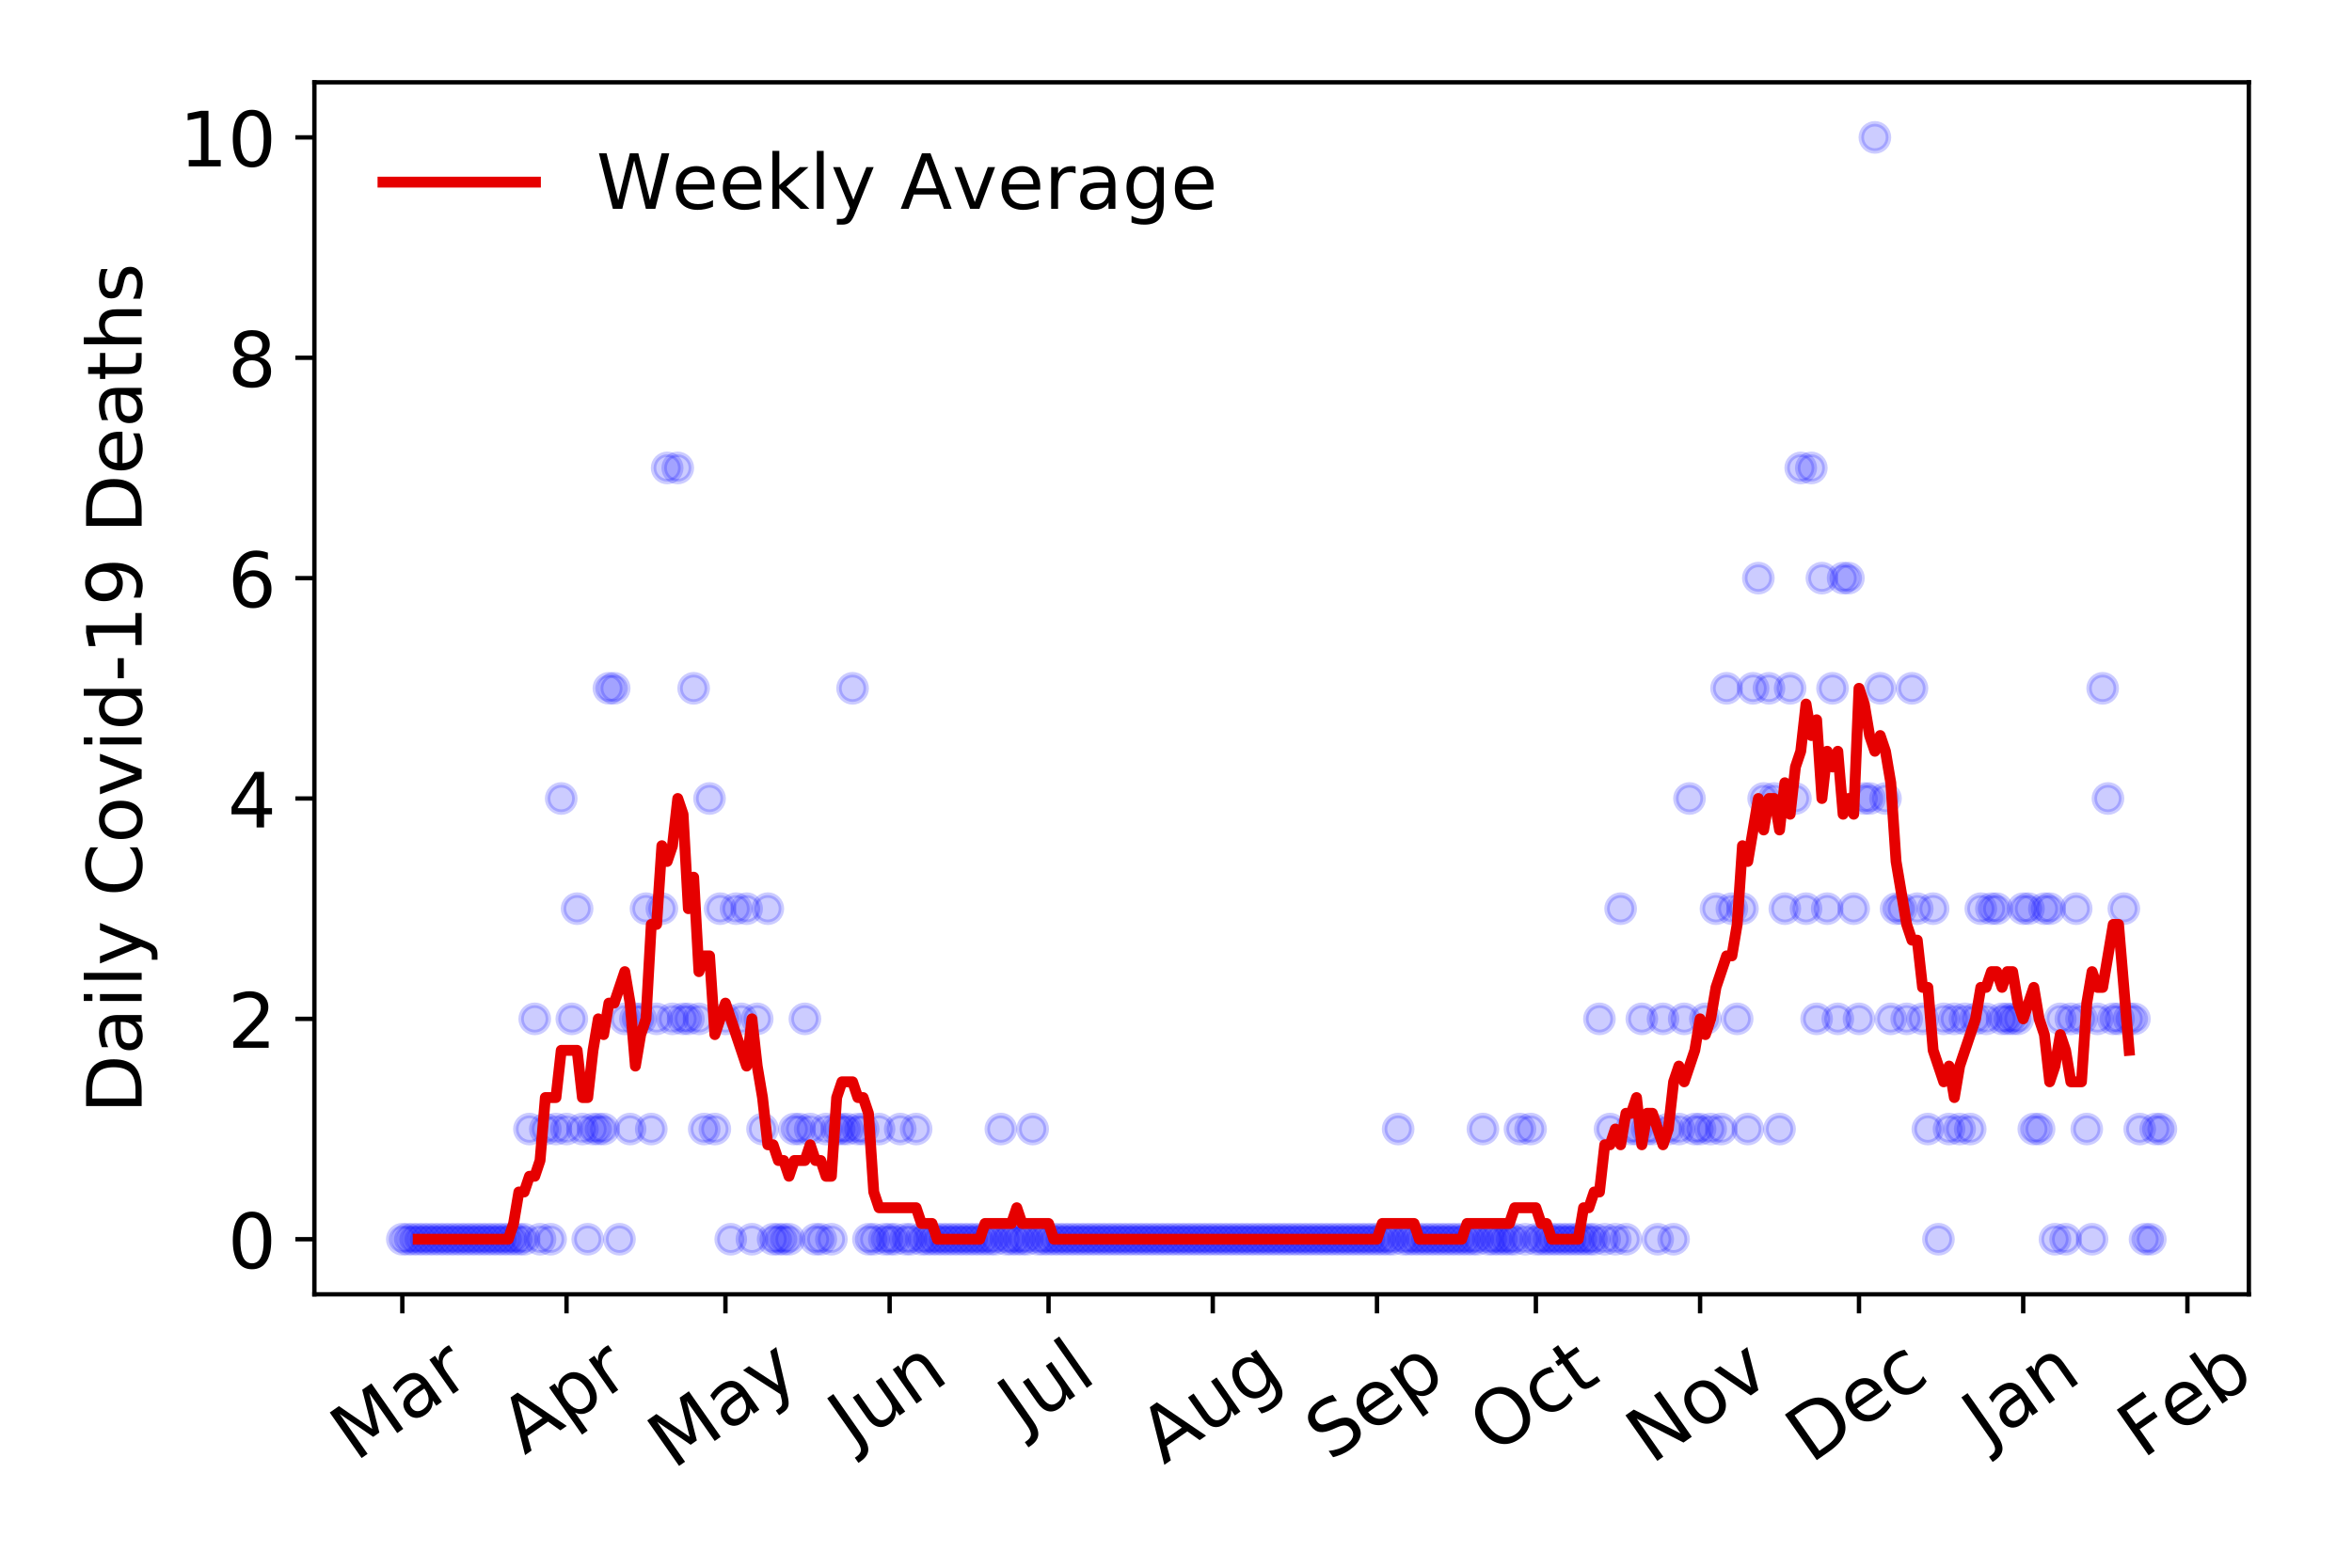 <?xml version="1.0" encoding="utf-8" standalone="no"?>
<!DOCTYPE svg PUBLIC "-//W3C//DTD SVG 1.1//EN"
  "http://www.w3.org/Graphics/SVG/1.1/DTD/svg11.dtd">
<!-- Created with matplotlib (https://matplotlib.org/) -->
<svg height="288pt" version="1.1" viewBox="0 0 432 288" width="432pt" xmlns="http://www.w3.org/2000/svg" xmlns:xlink="http://www.w3.org/1999/xlink">
 <defs>
  <style type="text/css">
*{stroke-linecap:butt;stroke-linejoin:round;}
  </style>
 </defs>
 <g id="figure_1">
  <g id="patch_1">
   <path d="M 0 288 
L 432 288 
L 432 0 
L 0 0 
z
" style="fill:#ffffff;"/>
  </g>
  <g id="axes_1">
   <g id="patch_2">
    <path d="M 57.745 237.778 
L 413.055 237.778 
L 413.055 15.12 
L 57.745 15.12 
z
" style="fill:#ffffff;"/>
   </g>
   <g id="matplotlib.axis_1">
    <g id="xtick_1">
     <g id="line2d_1">
      <defs>
       <path d="M 0 0 
L 0 3.5 
" id="m4f527f4e02" style="stroke:#000000;stroke-width:0.8;"/>
      </defs>
      <g>
       <use style="stroke:#000000;stroke-width:0.8;" x="73.895" xlink:href="#m4f527f4e02" y="237.778"/>
      </g>
     </g>
     <g id="text_1">
      <!-- Mar -->
      <defs>
       <path d="M 9.812 72.906 
L 24.516 72.906 
L 43.109 23.297 
L 61.812 72.906 
L 76.516 72.906 
L 76.516 0 
L 66.891 0 
L 66.891 64.016 
L 48.094 14.016 
L 38.188 14.016 
L 19.391 64.016 
L 19.391 0 
L 9.812 0 
z
" id="DejaVuSans-77"/>
       <path d="M 34.281 27.484 
Q 23.391 27.484 19.188 25 
Q 14.984 22.516 14.984 16.5 
Q 14.984 11.719 18.141 8.906 
Q 21.297 6.109 26.703 6.109 
Q 34.188 6.109 38.703 11.406 
Q 43.219 16.703 43.219 25.484 
L 43.219 27.484 
z
M 52.203 31.203 
L 52.203 0 
L 43.219 0 
L 43.219 8.297 
Q 40.141 3.328 35.547 0.953 
Q 30.953 -1.422 24.312 -1.422 
Q 15.922 -1.422 10.953 3.297 
Q 6 8.016 6 15.922 
Q 6 25.141 12.172 29.828 
Q 18.359 34.516 30.609 34.516 
L 43.219 34.516 
L 43.219 35.406 
Q 43.219 41.609 39.141 45 
Q 35.062 48.391 27.688 48.391 
Q 23 48.391 18.547 47.266 
Q 14.109 46.141 10.016 43.891 
L 10.016 52.203 
Q 14.938 54.109 19.578 55.047 
Q 24.219 56 28.609 56 
Q 40.484 56 46.344 49.844 
Q 52.203 43.703 52.203 31.203 
z
" id="DejaVuSans-97"/>
       <path d="M 41.109 46.297 
Q 39.594 47.172 37.812 47.578 
Q 36.031 48 33.891 48 
Q 26.266 48 22.188 43.047 
Q 18.109 38.094 18.109 28.812 
L 18.109 0 
L 9.078 0 
L 9.078 54.688 
L 18.109 54.688 
L 18.109 46.188 
Q 20.953 51.172 25.484 53.578 
Q 30.031 56 36.531 56 
Q 37.453 56 38.578 55.875 
Q 39.703 55.766 41.062 55.516 
z
" id="DejaVuSans-114"/>
      </defs>
      <g transform="translate(65.293 268.643)rotate(-35)scale(0.14 -0.14)">
       <use xlink:href="#DejaVuSans-77"/>
       <use x="86.279" xlink:href="#DejaVuSans-97"/>
       <use x="147.559" xlink:href="#DejaVuSans-114"/>
      </g>
     </g>
    </g>
    <g id="xtick_2">
     <g id="line2d_2">
      <g>
       <use style="stroke:#000000;stroke-width:0.8;" x="104.056" xlink:href="#m4f527f4e02" y="237.778"/>
      </g>
     </g>
     <g id="text_2">
      <!-- Apr -->
      <defs>
       <path d="M 34.188 63.188 
L 20.797 26.906 
L 47.609 26.906 
z
M 28.609 72.906 
L 39.797 72.906 
L 67.578 0 
L 57.328 0 
L 50.688 18.703 
L 17.828 18.703 
L 11.188 0 
L 0.781 0 
z
" id="DejaVuSans-65"/>
       <path d="M 18.109 8.203 
L 18.109 -20.797 
L 9.078 -20.797 
L 9.078 54.688 
L 18.109 54.688 
L 18.109 46.391 
Q 20.953 51.266 25.266 53.625 
Q 29.594 56 35.594 56 
Q 45.562 56 51.781 48.094 
Q 58.016 40.188 58.016 27.297 
Q 58.016 14.406 51.781 6.484 
Q 45.562 -1.422 35.594 -1.422 
Q 29.594 -1.422 25.266 0.953 
Q 20.953 3.328 18.109 8.203 
z
M 48.688 27.297 
Q 48.688 37.203 44.609 42.844 
Q 40.531 48.484 33.406 48.484 
Q 26.266 48.484 22.188 42.844 
Q 18.109 37.203 18.109 27.297 
Q 18.109 17.391 22.188 11.75 
Q 26.266 6.109 33.406 6.109 
Q 40.531 6.109 44.609 11.75 
Q 48.688 17.391 48.688 27.297 
z
" id="DejaVuSans-112"/>
      </defs>
      <g transform="translate(96.352 267.384)rotate(-35)scale(0.14 -0.14)">
       <use xlink:href="#DejaVuSans-65"/>
       <use x="68.408" xlink:href="#DejaVuSans-112"/>
       <use x="131.885" xlink:href="#DejaVuSans-114"/>
      </g>
     </g>
    </g>
    <g id="xtick_3">
     <g id="line2d_3">
      <g>
       <use style="stroke:#000000;stroke-width:0.8;" x="133.244" xlink:href="#m4f527f4e02" y="237.778"/>
      </g>
     </g>
     <g id="text_3">
      <!-- May -->
      <defs>
       <path d="M 32.172 -5.078 
Q 28.375 -14.844 24.75 -17.812 
Q 21.141 -20.797 15.094 -20.797 
L 7.906 -20.797 
L 7.906 -13.281 
L 13.188 -13.281 
Q 16.891 -13.281 18.938 -11.516 
Q 21 -9.766 23.484 -3.219 
L 25.094 0.875 
L 2.984 54.688 
L 12.5 54.688 
L 29.594 11.922 
L 46.688 54.688 
L 56.203 54.688 
z
" id="DejaVuSans-121"/>
      </defs>
      <g transform="translate(123.604 270.094)rotate(-35)scale(0.14 -0.14)">
       <use xlink:href="#DejaVuSans-77"/>
       <use x="86.279" xlink:href="#DejaVuSans-97"/>
       <use x="147.559" xlink:href="#DejaVuSans-121"/>
      </g>
     </g>
    </g>
    <g id="xtick_4">
     <g id="line2d_4">
      <g>
       <use style="stroke:#000000;stroke-width:0.8;" x="163.404" xlink:href="#m4f527f4e02" y="237.778"/>
      </g>
     </g>
     <g id="text_4">
      <!-- Jun -->
      <defs>
       <path d="M 9.812 72.906 
L 19.672 72.906 
L 19.672 5.078 
Q 19.672 -8.109 14.672 -14.062 
Q 9.672 -20.016 -1.422 -20.016 
L -5.172 -20.016 
L -5.172 -11.719 
L -2.094 -11.719 
Q 4.438 -11.719 7.125 -8.047 
Q 9.812 -4.391 9.812 5.078 
z
" id="DejaVuSans-74"/>
       <path d="M 8.5 21.578 
L 8.5 54.688 
L 17.484 54.688 
L 17.484 21.922 
Q 17.484 14.156 20.5 10.266 
Q 23.531 6.391 29.594 6.391 
Q 36.859 6.391 41.078 11.031 
Q 45.312 15.672 45.312 23.688 
L 45.312 54.688 
L 54.297 54.688 
L 54.297 0 
L 45.312 0 
L 45.312 8.406 
Q 42.047 3.422 37.719 1 
Q 33.406 -1.422 27.688 -1.422 
Q 18.266 -1.422 13.375 4.438 
Q 8.5 10.297 8.5 21.578 
z
M 31.109 56 
z
" id="DejaVuSans-117"/>
       <path d="M 54.891 33.016 
L 54.891 0 
L 45.906 0 
L 45.906 32.719 
Q 45.906 40.484 42.875 44.328 
Q 39.844 48.188 33.797 48.188 
Q 26.516 48.188 22.312 43.547 
Q 18.109 38.922 18.109 30.906 
L 18.109 0 
L 9.078 0 
L 9.078 54.688 
L 18.109 54.688 
L 18.109 46.188 
Q 21.344 51.125 25.703 53.562 
Q 30.078 56 35.797 56 
Q 45.219 56 50.047 50.172 
Q 54.891 44.344 54.891 33.016 
z
" id="DejaVuSans-110"/>
      </defs>
      <g transform="translate(156.66 266.039)rotate(-35)scale(0.14 -0.14)">
       <use xlink:href="#DejaVuSans-74"/>
       <use x="29.492" xlink:href="#DejaVuSans-117"/>
       <use x="92.871" xlink:href="#DejaVuSans-110"/>
      </g>
     </g>
    </g>
    <g id="xtick_5">
     <g id="line2d_5">
      <g>
       <use style="stroke:#000000;stroke-width:0.8;" x="192.592" xlink:href="#m4f527f4e02" y="237.778"/>
      </g>
     </g>
     <g id="text_5">
      <!-- Jul -->
      <defs>
       <path d="M 9.422 75.984 
L 18.406 75.984 
L 18.406 0 
L 9.422 0 
z
" id="DejaVuSans-108"/>
      </defs>
      <g transform="translate(187.889 263.181)rotate(-35)scale(0.14 -0.14)">
       <use xlink:href="#DejaVuSans-74"/>
       <use x="29.492" xlink:href="#DejaVuSans-117"/>
       <use x="92.871" xlink:href="#DejaVuSans-108"/>
      </g>
     </g>
    </g>
    <g id="xtick_6">
     <g id="line2d_6">
      <g>
       <use style="stroke:#000000;stroke-width:0.8;" x="222.752" xlink:href="#m4f527f4e02" y="237.778"/>
      </g>
     </g>
     <g id="text_6">
      <!-- Aug -->
      <defs>
       <path d="M 45.406 27.984 
Q 45.406 37.75 41.375 43.109 
Q 37.359 48.484 30.078 48.484 
Q 22.859 48.484 18.828 43.109 
Q 14.797 37.75 14.797 27.984 
Q 14.797 18.266 18.828 12.891 
Q 22.859 7.516 30.078 7.516 
Q 37.359 7.516 41.375 12.891 
Q 45.406 18.266 45.406 27.984 
z
M 54.391 6.781 
Q 54.391 -7.172 48.188 -13.984 
Q 42 -20.797 29.203 -20.797 
Q 24.469 -20.797 20.266 -20.094 
Q 16.062 -19.391 12.109 -17.922 
L 12.109 -9.188 
Q 16.062 -11.328 19.922 -12.344 
Q 23.781 -13.375 27.781 -13.375 
Q 36.625 -13.375 41.016 -8.766 
Q 45.406 -4.156 45.406 5.172 
L 45.406 9.625 
Q 42.625 4.781 38.281 2.391 
Q 33.938 0 27.875 0 
Q 17.828 0 11.672 7.656 
Q 5.516 15.328 5.516 27.984 
Q 5.516 40.672 11.672 48.328 
Q 17.828 56 27.875 56 
Q 33.938 56 38.281 53.609 
Q 42.625 51.219 45.406 46.391 
L 45.406 54.688 
L 54.391 54.688 
z
" id="DejaVuSans-103"/>
      </defs>
      <g transform="translate(213.771 269.172)rotate(-35)scale(0.14 -0.14)">
       <use xlink:href="#DejaVuSans-65"/>
       <use x="68.408" xlink:href="#DejaVuSans-117"/>
       <use x="131.787" xlink:href="#DejaVuSans-103"/>
      </g>
     </g>
    </g>
    <g id="xtick_7">
     <g id="line2d_7">
      <g>
       <use style="stroke:#000000;stroke-width:0.8;" x="252.913" xlink:href="#m4f527f4e02" y="237.778"/>
      </g>
     </g>
     <g id="text_7">
      <!-- Sep -->
      <defs>
       <path d="M 53.516 70.516 
L 53.516 60.891 
Q 47.906 63.578 42.922 64.891 
Q 37.938 66.219 33.297 66.219 
Q 25.25 66.219 20.875 63.094 
Q 16.5 59.969 16.5 54.203 
Q 16.5 49.359 19.406 46.891 
Q 22.312 44.438 30.422 42.922 
L 36.375 41.703 
Q 47.406 39.594 52.656 34.297 
Q 57.906 29 57.906 20.125 
Q 57.906 9.516 50.797 4.047 
Q 43.703 -1.422 29.984 -1.422 
Q 24.812 -1.422 18.969 -0.25 
Q 13.141 0.922 6.891 3.219 
L 6.891 13.375 
Q 12.891 10.016 18.656 8.297 
Q 24.422 6.594 29.984 6.594 
Q 38.422 6.594 43.016 9.906 
Q 47.609 13.234 47.609 19.391 
Q 47.609 24.75 44.312 27.781 
Q 41.016 30.812 33.5 32.328 
L 27.484 33.5 
Q 16.453 35.688 11.516 40.375 
Q 6.594 45.062 6.594 53.422 
Q 6.594 63.094 13.406 68.656 
Q 20.219 74.219 32.172 74.219 
Q 37.312 74.219 42.625 73.281 
Q 47.953 72.359 53.516 70.516 
z
" id="DejaVuSans-83"/>
       <path d="M 56.203 29.594 
L 56.203 25.203 
L 14.891 25.203 
Q 15.484 15.922 20.484 11.062 
Q 25.484 6.203 34.422 6.203 
Q 39.594 6.203 44.453 7.469 
Q 49.312 8.734 54.109 11.281 
L 54.109 2.781 
Q 49.266 0.734 44.188 -0.344 
Q 39.109 -1.422 33.891 -1.422 
Q 20.797 -1.422 13.156 6.188 
Q 5.516 13.812 5.516 26.812 
Q 5.516 40.234 12.766 48.109 
Q 20.016 56 32.328 56 
Q 43.359 56 49.781 48.891 
Q 56.203 41.797 56.203 29.594 
z
M 47.219 32.234 
Q 47.125 39.594 43.094 43.984 
Q 39.062 48.391 32.422 48.391 
Q 24.906 48.391 20.391 44.141 
Q 15.875 39.891 15.188 32.172 
z
" id="DejaVuSans-101"/>
      </defs>
      <g transform="translate(244.32 268.629)rotate(-35)scale(0.14 -0.14)">
       <use xlink:href="#DejaVuSans-83"/>
       <use x="63.477" xlink:href="#DejaVuSans-101"/>
       <use x="125" xlink:href="#DejaVuSans-112"/>
      </g>
     </g>
    </g>
    <g id="xtick_8">
     <g id="line2d_8">
      <g>
       <use style="stroke:#000000;stroke-width:0.8;" x="282.1" xlink:href="#m4f527f4e02" y="237.778"/>
      </g>
     </g>
     <g id="text_8">
      <!-- Oct -->
      <defs>
       <path d="M 39.406 66.219 
Q 28.656 66.219 22.328 58.203 
Q 16.016 50.203 16.016 36.375 
Q 16.016 22.609 22.328 14.594 
Q 28.656 6.594 39.406 6.594 
Q 50.141 6.594 56.422 14.594 
Q 62.703 22.609 62.703 36.375 
Q 62.703 50.203 56.422 58.203 
Q 50.141 66.219 39.406 66.219 
z
M 39.406 74.219 
Q 54.734 74.219 63.906 63.938 
Q 73.094 53.656 73.094 36.375 
Q 73.094 19.141 63.906 8.859 
Q 54.734 -1.422 39.406 -1.422 
Q 24.031 -1.422 14.812 8.828 
Q 5.609 19.094 5.609 36.375 
Q 5.609 53.656 14.812 63.938 
Q 24.031 74.219 39.406 74.219 
z
" id="DejaVuSans-79"/>
       <path d="M 48.781 52.594 
L 48.781 44.188 
Q 44.969 46.297 41.141 47.344 
Q 37.312 48.391 33.406 48.391 
Q 24.656 48.391 19.812 42.844 
Q 14.984 37.312 14.984 27.297 
Q 14.984 17.281 19.812 11.734 
Q 24.656 6.203 33.406 6.203 
Q 37.312 6.203 41.141 7.25 
Q 44.969 8.297 48.781 10.406 
L 48.781 2.094 
Q 45.016 0.344 40.984 -0.531 
Q 36.969 -1.422 32.422 -1.422 
Q 20.062 -1.422 12.781 6.344 
Q 5.516 14.109 5.516 27.297 
Q 5.516 40.672 12.859 48.328 
Q 20.219 56 33.016 56 
Q 37.156 56 41.109 55.141 
Q 45.062 54.297 48.781 52.594 
z
" id="DejaVuSans-99"/>
       <path d="M 18.312 70.219 
L 18.312 54.688 
L 36.812 54.688 
L 36.812 47.703 
L 18.312 47.703 
L 18.312 18.016 
Q 18.312 11.328 20.141 9.422 
Q 21.969 7.516 27.594 7.516 
L 36.812 7.516 
L 36.812 0 
L 27.594 0 
Q 17.188 0 13.234 3.875 
Q 9.281 7.766 9.281 18.016 
L 9.281 47.703 
L 2.688 47.703 
L 2.688 54.688 
L 9.281 54.688 
L 9.281 70.219 
z
" id="DejaVuSans-116"/>
      </defs>
      <g transform="translate(274.401 267.377)rotate(-35)scale(0.14 -0.14)">
       <use xlink:href="#DejaVuSans-79"/>
       <use x="78.711" xlink:href="#DejaVuSans-99"/>
       <use x="133.691" xlink:href="#DejaVuSans-116"/>
      </g>
     </g>
    </g>
    <g id="xtick_9">
     <g id="line2d_9">
      <g>
       <use style="stroke:#000000;stroke-width:0.8;" x="312.261" xlink:href="#m4f527f4e02" y="237.778"/>
      </g>
     </g>
     <g id="text_9">
      <!-- Nov -->
      <defs>
       <path d="M 9.812 72.906 
L 23.094 72.906 
L 55.422 11.922 
L 55.422 72.906 
L 64.984 72.906 
L 64.984 0 
L 51.703 0 
L 19.391 60.984 
L 19.391 0 
L 9.812 0 
z
" id="DejaVuSans-78"/>
       <path d="M 30.609 48.391 
Q 23.391 48.391 19.188 42.75 
Q 14.984 37.109 14.984 27.297 
Q 14.984 17.484 19.156 11.844 
Q 23.344 6.203 30.609 6.203 
Q 37.797 6.203 41.984 11.859 
Q 46.188 17.531 46.188 27.297 
Q 46.188 37.016 41.984 42.703 
Q 37.797 48.391 30.609 48.391 
z
M 30.609 56 
Q 42.328 56 49.016 48.375 
Q 55.719 40.766 55.719 27.297 
Q 55.719 13.875 49.016 6.219 
Q 42.328 -1.422 30.609 -1.422 
Q 18.844 -1.422 12.172 6.219 
Q 5.516 13.875 5.516 27.297 
Q 5.516 40.766 12.172 48.375 
Q 18.844 56 30.609 56 
z
" id="DejaVuSans-111"/>
       <path d="M 2.984 54.688 
L 12.5 54.688 
L 29.594 8.797 
L 46.688 54.688 
L 56.203 54.688 
L 35.688 0 
L 23.484 0 
z
" id="DejaVuSans-118"/>
      </defs>
      <g transform="translate(303.284 269.166)rotate(-35)scale(0.14 -0.14)">
       <use xlink:href="#DejaVuSans-78"/>
       <use x="74.805" xlink:href="#DejaVuSans-111"/>
       <use x="135.986" xlink:href="#DejaVuSans-118"/>
      </g>
     </g>
    </g>
    <g id="xtick_10">
     <g id="line2d_10">
      <g>
       <use style="stroke:#000000;stroke-width:0.8;" x="341.448" xlink:href="#m4f527f4e02" y="237.778"/>
      </g>
     </g>
     <g id="text_10">
      <!-- Dec -->
      <defs>
       <path d="M 19.672 64.797 
L 19.672 8.109 
L 31.594 8.109 
Q 46.688 8.109 53.688 14.938 
Q 60.688 21.781 60.688 36.531 
Q 60.688 51.172 53.688 57.984 
Q 46.688 64.797 31.594 64.797 
z
M 9.812 72.906 
L 30.078 72.906 
Q 51.266 72.906 61.172 64.094 
Q 71.094 55.281 71.094 36.531 
Q 71.094 17.672 61.125 8.828 
Q 51.172 0 30.078 0 
L 9.812 0 
z
" id="DejaVuSans-68"/>
      </defs>
      <g transform="translate(332.568 269.032)rotate(-35)scale(0.14 -0.14)">
       <use xlink:href="#DejaVuSans-68"/>
       <use x="77.002" xlink:href="#DejaVuSans-101"/>
       <use x="138.525" xlink:href="#DejaVuSans-99"/>
      </g>
     </g>
    </g>
    <g id="xtick_11">
     <g id="line2d_11">
      <g>
       <use style="stroke:#000000;stroke-width:0.8;" x="371.609" xlink:href="#m4f527f4e02" y="237.778"/>
      </g>
     </g>
     <g id="text_11">
      <!-- Jan -->
      <g transform="translate(364.985 265.871)rotate(-35)scale(0.14 -0.14)">
       <use xlink:href="#DejaVuSans-74"/>
       <use x="29.492" xlink:href="#DejaVuSans-97"/>
       <use x="90.771" xlink:href="#DejaVuSans-110"/>
      </g>
     </g>
    </g>
    <g id="xtick_12">
     <g id="line2d_12">
      <g>
       <use style="stroke:#000000;stroke-width:0.8;" x="401.769" xlink:href="#m4f527f4e02" y="237.778"/>
      </g>
     </g>
     <g id="text_12">
      <!-- Feb -->
      <defs>
       <path d="M 9.812 72.906 
L 51.703 72.906 
L 51.703 64.594 
L 19.672 64.594 
L 19.672 43.109 
L 48.578 43.109 
L 48.578 34.812 
L 19.672 34.812 
L 19.672 0 
L 9.812 0 
z
" id="DejaVuSans-70"/>
       <path d="M 48.688 27.297 
Q 48.688 37.203 44.609 42.844 
Q 40.531 48.484 33.406 48.484 
Q 26.266 48.484 22.188 42.844 
Q 18.109 37.203 18.109 27.297 
Q 18.109 17.391 22.188 11.75 
Q 26.266 6.109 33.406 6.109 
Q 40.531 6.109 44.609 11.75 
Q 48.688 17.391 48.688 27.297 
z
M 18.109 46.391 
Q 20.953 51.266 25.266 53.625 
Q 29.594 56 35.594 56 
Q 45.562 56 51.781 48.094 
Q 58.016 40.188 58.016 27.297 
Q 58.016 14.406 51.781 6.484 
Q 45.562 -1.422 35.594 -1.422 
Q 29.594 -1.422 25.266 0.953 
Q 20.953 3.328 18.109 8.203 
L 18.109 0 
L 9.078 0 
L 9.078 75.984 
L 18.109 75.984 
z
" id="DejaVuSans-98"/>
      </defs>
      <g transform="translate(393.523 268.143)rotate(-35)scale(0.14 -0.14)">
       <use xlink:href="#DejaVuSans-70"/>
       <use x="57.441" xlink:href="#DejaVuSans-101"/>
       <use x="118.965" xlink:href="#DejaVuSans-98"/>
      </g>
     </g>
    </g>
   </g>
   <g id="matplotlib.axis_2">
    <g id="ytick_1">
     <g id="line2d_13">
      <defs>
       <path d="M 0 0 
L -3.5 0 
" id="m289c97b422" style="stroke:#000000;stroke-width:0.8;"/>
      </defs>
      <g>
       <use style="stroke:#000000;stroke-width:0.8;" x="57.745" xlink:href="#m289c97b422" y="227.657"/>
      </g>
     </g>
     <g id="text_13">
      <!-- 0 -->
      <defs>
       <path d="M 31.781 66.406 
Q 24.172 66.406 20.328 58.906 
Q 16.5 51.422 16.5 36.375 
Q 16.5 21.391 20.328 13.891 
Q 24.172 6.391 31.781 6.391 
Q 39.453 6.391 43.281 13.891 
Q 47.125 21.391 47.125 36.375 
Q 47.125 51.422 43.281 58.906 
Q 39.453 66.406 31.781 66.406 
z
M 31.781 74.219 
Q 44.047 74.219 50.516 64.516 
Q 56.984 54.828 56.984 36.375 
Q 56.984 17.969 50.516 8.266 
Q 44.047 -1.422 31.781 -1.422 
Q 19.531 -1.422 13.062 8.266 
Q 6.594 17.969 6.594 36.375 
Q 6.594 54.828 13.062 64.516 
Q 19.531 74.219 31.781 74.219 
z
" id="DejaVuSans-48"/>
      </defs>
      <g transform="translate(41.837 232.976)scale(0.14 -0.14)">
       <use xlink:href="#DejaVuSans-48"/>
      </g>
     </g>
    </g>
    <g id="ytick_2">
     <g id="line2d_14">
      <g>
       <use style="stroke:#000000;stroke-width:0.8;" x="57.745" xlink:href="#m289c97b422" y="187.174"/>
      </g>
     </g>
     <g id="text_14">
      <!-- 2 -->
      <defs>
       <path d="M 19.188 8.297 
L 53.609 8.297 
L 53.609 0 
L 7.328 0 
L 7.328 8.297 
Q 12.938 14.109 22.625 23.891 
Q 32.328 33.688 34.812 36.531 
Q 39.547 41.844 41.422 45.531 
Q 43.312 49.219 43.312 52.781 
Q 43.312 58.594 39.234 62.25 
Q 35.156 65.922 28.609 65.922 
Q 23.969 65.922 18.812 64.312 
Q 13.672 62.703 7.812 59.422 
L 7.812 69.391 
Q 13.766 71.781 18.938 73 
Q 24.125 74.219 28.422 74.219 
Q 39.75 74.219 46.484 68.547 
Q 53.219 62.891 53.219 53.422 
Q 53.219 48.922 51.531 44.891 
Q 49.859 40.875 45.406 35.406 
Q 44.188 33.984 37.641 27.219 
Q 31.109 20.453 19.188 8.297 
z
" id="DejaVuSans-50"/>
      </defs>
      <g transform="translate(41.837 192.493)scale(0.14 -0.14)">
       <use xlink:href="#DejaVuSans-50"/>
      </g>
     </g>
    </g>
    <g id="ytick_3">
     <g id="line2d_15">
      <g>
       <use style="stroke:#000000;stroke-width:0.8;" x="57.745" xlink:href="#m289c97b422" y="146.691"/>
      </g>
     </g>
     <g id="text_15">
      <!-- 4 -->
      <defs>
       <path d="M 37.797 64.312 
L 12.891 25.391 
L 37.797 25.391 
z
M 35.203 72.906 
L 47.609 72.906 
L 47.609 25.391 
L 58.016 25.391 
L 58.016 17.188 
L 47.609 17.188 
L 47.609 0 
L 37.797 0 
L 37.797 17.188 
L 4.891 17.188 
L 4.891 26.703 
z
" id="DejaVuSans-52"/>
      </defs>
      <g transform="translate(41.837 152.01)scale(0.14 -0.14)">
       <use xlink:href="#DejaVuSans-52"/>
      </g>
     </g>
    </g>
    <g id="ytick_4">
     <g id="line2d_16">
      <g>
       <use style="stroke:#000000;stroke-width:0.8;" x="57.745" xlink:href="#m289c97b422" y="106.207"/>
      </g>
     </g>
     <g id="text_16">
      <!-- 6 -->
      <defs>
       <path d="M 33.016 40.375 
Q 26.375 40.375 22.484 35.828 
Q 18.609 31.297 18.609 23.391 
Q 18.609 15.531 22.484 10.953 
Q 26.375 6.391 33.016 6.391 
Q 39.656 6.391 43.531 10.953 
Q 47.406 15.531 47.406 23.391 
Q 47.406 31.297 43.531 35.828 
Q 39.656 40.375 33.016 40.375 
z
M 52.594 71.297 
L 52.594 62.312 
Q 48.875 64.062 45.094 64.984 
Q 41.312 65.922 37.594 65.922 
Q 27.828 65.922 22.672 59.328 
Q 17.531 52.734 16.797 39.406 
Q 19.672 43.656 24.016 45.922 
Q 28.375 48.188 33.594 48.188 
Q 44.578 48.188 50.953 41.516 
Q 57.328 34.859 57.328 23.391 
Q 57.328 12.156 50.688 5.359 
Q 44.047 -1.422 33.016 -1.422 
Q 20.359 -1.422 13.672 8.266 
Q 6.984 17.969 6.984 36.375 
Q 6.984 53.656 15.188 63.938 
Q 23.391 74.219 37.203 74.219 
Q 40.922 74.219 44.703 73.484 
Q 48.484 72.75 52.594 71.297 
z
" id="DejaVuSans-54"/>
      </defs>
      <g transform="translate(41.837 111.526)scale(0.14 -0.14)">
       <use xlink:href="#DejaVuSans-54"/>
      </g>
     </g>
    </g>
    <g id="ytick_5">
     <g id="line2d_17">
      <g>
       <use style="stroke:#000000;stroke-width:0.8;" x="57.745" xlink:href="#m289c97b422" y="65.724"/>
      </g>
     </g>
     <g id="text_17">
      <!-- 8 -->
      <defs>
       <path d="M 31.781 34.625 
Q 24.75 34.625 20.719 30.859 
Q 16.703 27.094 16.703 20.516 
Q 16.703 13.922 20.719 10.156 
Q 24.75 6.391 31.781 6.391 
Q 38.812 6.391 42.859 10.172 
Q 46.922 13.969 46.922 20.516 
Q 46.922 27.094 42.891 30.859 
Q 38.875 34.625 31.781 34.625 
z
M 21.922 38.812 
Q 15.578 40.375 12.031 44.719 
Q 8.5 49.078 8.5 55.328 
Q 8.5 64.062 14.719 69.141 
Q 20.953 74.219 31.781 74.219 
Q 42.672 74.219 48.875 69.141 
Q 55.078 64.062 55.078 55.328 
Q 55.078 49.078 51.531 44.719 
Q 48 40.375 41.703 38.812 
Q 48.828 37.156 52.797 32.312 
Q 56.781 27.484 56.781 20.516 
Q 56.781 9.906 50.312 4.234 
Q 43.844 -1.422 31.781 -1.422 
Q 19.734 -1.422 13.25 4.234 
Q 6.781 9.906 6.781 20.516 
Q 6.781 27.484 10.781 32.312 
Q 14.797 37.156 21.922 38.812 
z
M 18.312 54.391 
Q 18.312 48.734 21.844 45.562 
Q 25.391 42.391 31.781 42.391 
Q 38.141 42.391 41.719 45.562 
Q 45.312 48.734 45.312 54.391 
Q 45.312 60.062 41.719 63.234 
Q 38.141 66.406 31.781 66.406 
Q 25.391 66.406 21.844 63.234 
Q 18.312 60.062 18.312 54.391 
z
" id="DejaVuSans-56"/>
      </defs>
      <g transform="translate(41.837 71.043)scale(0.14 -0.14)">
       <use xlink:href="#DejaVuSans-56"/>
      </g>
     </g>
    </g>
    <g id="ytick_6">
     <g id="line2d_18">
      <g>
       <use style="stroke:#000000;stroke-width:0.8;" x="57.745" xlink:href="#m289c97b422" y="25.241"/>
      </g>
     </g>
     <g id="text_18">
      <!-- 10 -->
      <defs>
       <path d="M 12.406 8.297 
L 28.516 8.297 
L 28.516 63.922 
L 10.984 60.406 
L 10.984 69.391 
L 28.422 72.906 
L 38.281 72.906 
L 38.281 8.297 
L 54.391 8.297 
L 54.391 0 
L 12.406 0 
z
" id="DejaVuSans-49"/>
      </defs>
      <g transform="translate(32.93 30.56)scale(0.14 -0.14)">
       <use xlink:href="#DejaVuSans-49"/>
       <use x="63.623" xlink:href="#DejaVuSans-48"/>
      </g>
     </g>
    </g>
    <g id="text_19">
     <!-- Daily Covid-19 Deaths -->
     <defs>
      <path d="M 9.422 54.688 
L 18.406 54.688 
L 18.406 0 
L 9.422 0 
z
M 9.422 75.984 
L 18.406 75.984 
L 18.406 64.594 
L 9.422 64.594 
z
" id="DejaVuSans-105"/>
      <path id="DejaVuSans-32"/>
      <path d="M 64.406 67.281 
L 64.406 56.891 
Q 59.422 61.531 53.781 63.812 
Q 48.141 66.109 41.797 66.109 
Q 29.297 66.109 22.656 58.469 
Q 16.016 50.828 16.016 36.375 
Q 16.016 21.969 22.656 14.328 
Q 29.297 6.688 41.797 6.688 
Q 48.141 6.688 53.781 8.984 
Q 59.422 11.281 64.406 15.922 
L 64.406 5.609 
Q 59.234 2.094 53.438 0.328 
Q 47.656 -1.422 41.219 -1.422 
Q 24.656 -1.422 15.125 8.703 
Q 5.609 18.844 5.609 36.375 
Q 5.609 53.953 15.125 64.078 
Q 24.656 74.219 41.219 74.219 
Q 47.75 74.219 53.531 72.484 
Q 59.328 70.75 64.406 67.281 
z
" id="DejaVuSans-67"/>
      <path d="M 45.406 46.391 
L 45.406 75.984 
L 54.391 75.984 
L 54.391 0 
L 45.406 0 
L 45.406 8.203 
Q 42.578 3.328 38.25 0.953 
Q 33.938 -1.422 27.875 -1.422 
Q 17.969 -1.422 11.734 6.484 
Q 5.516 14.406 5.516 27.297 
Q 5.516 40.188 11.734 48.094 
Q 17.969 56 27.875 56 
Q 33.938 56 38.25 53.625 
Q 42.578 51.266 45.406 46.391 
z
M 14.797 27.297 
Q 14.797 17.391 18.875 11.75 
Q 22.953 6.109 30.078 6.109 
Q 37.203 6.109 41.297 11.75 
Q 45.406 17.391 45.406 27.297 
Q 45.406 37.203 41.297 42.844 
Q 37.203 48.484 30.078 48.484 
Q 22.953 48.484 18.875 42.844 
Q 14.797 37.203 14.797 27.297 
z
" id="DejaVuSans-100"/>
      <path d="M 4.891 31.391 
L 31.203 31.391 
L 31.203 23.391 
L 4.891 23.391 
z
" id="DejaVuSans-45"/>
      <path d="M 10.984 1.516 
L 10.984 10.5 
Q 14.703 8.734 18.5 7.812 
Q 22.312 6.891 25.984 6.891 
Q 35.75 6.891 40.891 13.453 
Q 46.047 20.016 46.781 33.406 
Q 43.953 29.203 39.594 26.953 
Q 35.25 24.703 29.984 24.703 
Q 19.047 24.703 12.672 31.312 
Q 6.297 37.938 6.297 49.422 
Q 6.297 60.641 12.938 67.422 
Q 19.578 74.219 30.609 74.219 
Q 43.266 74.219 49.922 64.516 
Q 56.594 54.828 56.594 36.375 
Q 56.594 19.141 48.406 8.859 
Q 40.234 -1.422 26.422 -1.422 
Q 22.703 -1.422 18.891 -0.688 
Q 15.094 0.047 10.984 1.516 
z
M 30.609 32.422 
Q 37.25 32.422 41.125 36.953 
Q 45.016 41.5 45.016 49.422 
Q 45.016 57.281 41.125 61.844 
Q 37.25 66.406 30.609 66.406 
Q 23.969 66.406 20.094 61.844 
Q 16.219 57.281 16.219 49.422 
Q 16.219 41.5 20.094 36.953 
Q 23.969 32.422 30.609 32.422 
z
" id="DejaVuSans-57"/>
      <path d="M 54.891 33.016 
L 54.891 0 
L 45.906 0 
L 45.906 32.719 
Q 45.906 40.484 42.875 44.328 
Q 39.844 48.188 33.797 48.188 
Q 26.516 48.188 22.312 43.547 
Q 18.109 38.922 18.109 30.906 
L 18.109 0 
L 9.078 0 
L 9.078 75.984 
L 18.109 75.984 
L 18.109 46.188 
Q 21.344 51.125 25.703 53.562 
Q 30.078 56 35.797 56 
Q 45.219 56 50.047 50.172 
Q 54.891 44.344 54.891 33.016 
z
" id="DejaVuSans-104"/>
      <path d="M 44.281 53.078 
L 44.281 44.578 
Q 40.484 46.531 36.375 47.5 
Q 32.281 48.484 27.875 48.484 
Q 21.188 48.484 17.844 46.438 
Q 14.5 44.391 14.5 40.281 
Q 14.5 37.156 16.891 35.375 
Q 19.281 33.594 26.516 31.984 
L 29.594 31.297 
Q 39.156 29.25 43.188 25.516 
Q 47.219 21.781 47.219 15.094 
Q 47.219 7.469 41.188 3.016 
Q 35.156 -1.422 24.609 -1.422 
Q 20.219 -1.422 15.453 -0.562 
Q 10.688 0.297 5.422 2 
L 5.422 11.281 
Q 10.406 8.688 15.234 7.391 
Q 20.062 6.109 24.812 6.109 
Q 31.156 6.109 34.562 8.281 
Q 37.984 10.453 37.984 14.406 
Q 37.984 18.062 35.516 20.016 
Q 33.062 21.969 24.703 23.781 
L 21.578 24.516 
Q 13.234 26.266 9.516 29.906 
Q 5.812 33.547 5.812 39.891 
Q 5.812 47.609 11.281 51.797 
Q 16.75 56 26.812 56 
Q 31.781 56 36.172 55.266 
Q 40.578 54.547 44.281 53.078 
z
" id="DejaVuSans-115"/>
     </defs>
     <g transform="translate(26.018 204.56)rotate(-90)scale(0.14 -0.14)">
      <use xlink:href="#DejaVuSans-68"/>
      <use x="77.002" xlink:href="#DejaVuSans-97"/>
      <use x="138.281" xlink:href="#DejaVuSans-105"/>
      <use x="166.064" xlink:href="#DejaVuSans-108"/>
      <use x="193.848" xlink:href="#DejaVuSans-121"/>
      <use x="253.027" xlink:href="#DejaVuSans-32"/>
      <use x="284.814" xlink:href="#DejaVuSans-67"/>
      <use x="354.639" xlink:href="#DejaVuSans-111"/>
      <use x="415.82" xlink:href="#DejaVuSans-118"/>
      <use x="475" xlink:href="#DejaVuSans-105"/>
      <use x="502.783" xlink:href="#DejaVuSans-100"/>
      <use x="566.26" xlink:href="#DejaVuSans-45"/>
      <use x="602.344" xlink:href="#DejaVuSans-49"/>
      <use x="665.967" xlink:href="#DejaVuSans-57"/>
      <use x="729.59" xlink:href="#DejaVuSans-32"/>
      <use x="761.377" xlink:href="#DejaVuSans-68"/>
      <use x="838.379" xlink:href="#DejaVuSans-101"/>
      <use x="899.902" xlink:href="#DejaVuSans-97"/>
      <use x="961.182" xlink:href="#DejaVuSans-116"/>
      <use x="1000.391" xlink:href="#DejaVuSans-104"/>
      <use x="1063.77" xlink:href="#DejaVuSans-115"/>
     </g>
    </g>
   </g>
   <g id="line2d_19">
    <defs>
     <path d="M 0 2.5 
C 0.663 2.5 1.299 2.237 1.768 1.768 
C 2.237 1.299 2.5 0.663 2.5 0 
C 2.5 -0.663 2.237 -1.299 1.768 -1.768 
C 1.299 -2.237 0.663 -2.5 0 -2.5 
C -0.663 -2.5 -1.299 -2.237 -1.768 -1.768 
C -2.237 -1.299 -2.5 -0.663 -2.5 0 
C -2.5 0.663 -2.237 1.299 -1.768 1.768 
C -1.299 2.237 -0.663 2.5 0 2.5 
z
" id="mcf044a27aa" style="stroke:#0000ff;stroke-opacity:0.2;"/>
    </defs>
    <g clip-path="url(#p5e0e1cc81c)">
     <use style="fill:#0000ff;fill-opacity:0.2;stroke:#0000ff;stroke-opacity:0.2;" x="73.895" xlink:href="#mcf044a27aa" y="227.657"/>
     <use style="fill:#0000ff;fill-opacity:0.2;stroke:#0000ff;stroke-opacity:0.2;" x="74.868" xlink:href="#mcf044a27aa" y="227.657"/>
     <use style="fill:#0000ff;fill-opacity:0.2;stroke:#0000ff;stroke-opacity:0.2;" x="75.841" xlink:href="#mcf044a27aa" y="227.657"/>
     <use style="fill:#0000ff;fill-opacity:0.2;stroke:#0000ff;stroke-opacity:0.2;" x="76.814" xlink:href="#mcf044a27aa" y="227.657"/>
     <use style="fill:#0000ff;fill-opacity:0.2;stroke:#0000ff;stroke-opacity:0.2;" x="77.787" xlink:href="#mcf044a27aa" y="227.657"/>
     <use style="fill:#0000ff;fill-opacity:0.2;stroke:#0000ff;stroke-opacity:0.2;" x="78.76" xlink:href="#mcf044a27aa" y="227.657"/>
     <use style="fill:#0000ff;fill-opacity:0.2;stroke:#0000ff;stroke-opacity:0.2;" x="79.733" xlink:href="#mcf044a27aa" y="227.657"/>
     <use style="fill:#0000ff;fill-opacity:0.2;stroke:#0000ff;stroke-opacity:0.2;" x="80.706" xlink:href="#mcf044a27aa" y="227.657"/>
     <use style="fill:#0000ff;fill-opacity:0.2;stroke:#0000ff;stroke-opacity:0.2;" x="81.679" xlink:href="#mcf044a27aa" y="227.657"/>
     <use style="fill:#0000ff;fill-opacity:0.2;stroke:#0000ff;stroke-opacity:0.2;" x="82.652" xlink:href="#mcf044a27aa" y="227.657"/>
     <use style="fill:#0000ff;fill-opacity:0.2;stroke:#0000ff;stroke-opacity:0.2;" x="83.625" xlink:href="#mcf044a27aa" y="227.657"/>
     <use style="fill:#0000ff;fill-opacity:0.2;stroke:#0000ff;stroke-opacity:0.2;" x="84.598" xlink:href="#mcf044a27aa" y="227.657"/>
     <use style="fill:#0000ff;fill-opacity:0.2;stroke:#0000ff;stroke-opacity:0.2;" x="85.57" xlink:href="#mcf044a27aa" y="227.657"/>
     <use style="fill:#0000ff;fill-opacity:0.2;stroke:#0000ff;stroke-opacity:0.2;" x="86.543" xlink:href="#mcf044a27aa" y="227.657"/>
     <use style="fill:#0000ff;fill-opacity:0.2;stroke:#0000ff;stroke-opacity:0.2;" x="87.516" xlink:href="#mcf044a27aa" y="227.657"/>
     <use style="fill:#0000ff;fill-opacity:0.2;stroke:#0000ff;stroke-opacity:0.2;" x="88.489" xlink:href="#mcf044a27aa" y="227.657"/>
     <use style="fill:#0000ff;fill-opacity:0.2;stroke:#0000ff;stroke-opacity:0.2;" x="89.462" xlink:href="#mcf044a27aa" y="227.657"/>
     <use style="fill:#0000ff;fill-opacity:0.2;stroke:#0000ff;stroke-opacity:0.2;" x="90.435" xlink:href="#mcf044a27aa" y="227.657"/>
     <use style="fill:#0000ff;fill-opacity:0.2;stroke:#0000ff;stroke-opacity:0.2;" x="91.408" xlink:href="#mcf044a27aa" y="227.657"/>
     <use style="fill:#0000ff;fill-opacity:0.2;stroke:#0000ff;stroke-opacity:0.2;" x="92.381" xlink:href="#mcf044a27aa" y="227.657"/>
     <use style="fill:#0000ff;fill-opacity:0.2;stroke:#0000ff;stroke-opacity:0.2;" x="93.354" xlink:href="#mcf044a27aa" y="227.657"/>
     <use style="fill:#0000ff;fill-opacity:0.2;stroke:#0000ff;stroke-opacity:0.2;" x="94.327" xlink:href="#mcf044a27aa" y="227.657"/>
     <use style="fill:#0000ff;fill-opacity:0.2;stroke:#0000ff;stroke-opacity:0.2;" x="95.3" xlink:href="#mcf044a27aa" y="227.657"/>
     <use style="fill:#0000ff;fill-opacity:0.2;stroke:#0000ff;stroke-opacity:0.2;" x="96.273" xlink:href="#mcf044a27aa" y="227.657"/>
     <use style="fill:#0000ff;fill-opacity:0.2;stroke:#0000ff;stroke-opacity:0.2;" x="97.246" xlink:href="#mcf044a27aa" y="207.416"/>
     <use style="fill:#0000ff;fill-opacity:0.2;stroke:#0000ff;stroke-opacity:0.2;" x="98.218" xlink:href="#mcf044a27aa" y="187.174"/>
     <use style="fill:#0000ff;fill-opacity:0.2;stroke:#0000ff;stroke-opacity:0.2;" x="99.191" xlink:href="#mcf044a27aa" y="227.657"/>
     <use style="fill:#0000ff;fill-opacity:0.2;stroke:#0000ff;stroke-opacity:0.2;" x="100.164" xlink:href="#mcf044a27aa" y="207.416"/>
     <use style="fill:#0000ff;fill-opacity:0.2;stroke:#0000ff;stroke-opacity:0.2;" x="101.137" xlink:href="#mcf044a27aa" y="227.657"/>
     <use style="fill:#0000ff;fill-opacity:0.2;stroke:#0000ff;stroke-opacity:0.2;" x="102.11" xlink:href="#mcf044a27aa" y="207.416"/>
     <use style="fill:#0000ff;fill-opacity:0.2;stroke:#0000ff;stroke-opacity:0.2;" x="103.083" xlink:href="#mcf044a27aa" y="146.691"/>
     <use style="fill:#0000ff;fill-opacity:0.2;stroke:#0000ff;stroke-opacity:0.2;" x="104.056" xlink:href="#mcf044a27aa" y="207.416"/>
     <use style="fill:#0000ff;fill-opacity:0.2;stroke:#0000ff;stroke-opacity:0.2;" x="105.029" xlink:href="#mcf044a27aa" y="187.174"/>
     <use style="fill:#0000ff;fill-opacity:0.2;stroke:#0000ff;stroke-opacity:0.2;" x="106.002" xlink:href="#mcf044a27aa" y="166.932"/>
     <use style="fill:#0000ff;fill-opacity:0.2;stroke:#0000ff;stroke-opacity:0.2;" x="106.975" xlink:href="#mcf044a27aa" y="207.416"/>
     <use style="fill:#0000ff;fill-opacity:0.2;stroke:#0000ff;stroke-opacity:0.2;" x="107.948" xlink:href="#mcf044a27aa" y="227.657"/>
     <use style="fill:#0000ff;fill-opacity:0.2;stroke:#0000ff;stroke-opacity:0.2;" x="108.921" xlink:href="#mcf044a27aa" y="207.416"/>
     <use style="fill:#0000ff;fill-opacity:0.2;stroke:#0000ff;stroke-opacity:0.2;" x="109.893" xlink:href="#mcf044a27aa" y="207.416"/>
     <use style="fill:#0000ff;fill-opacity:0.2;stroke:#0000ff;stroke-opacity:0.2;" x="110.866" xlink:href="#mcf044a27aa" y="207.416"/>
     <use style="fill:#0000ff;fill-opacity:0.2;stroke:#0000ff;stroke-opacity:0.2;" x="111.839" xlink:href="#mcf044a27aa" y="126.449"/>
     <use style="fill:#0000ff;fill-opacity:0.2;stroke:#0000ff;stroke-opacity:0.2;" x="112.812" xlink:href="#mcf044a27aa" y="126.449"/>
     <use style="fill:#0000ff;fill-opacity:0.2;stroke:#0000ff;stroke-opacity:0.2;" x="113.785" xlink:href="#mcf044a27aa" y="227.657"/>
     <use style="fill:#0000ff;fill-opacity:0.2;stroke:#0000ff;stroke-opacity:0.2;" x="114.758" xlink:href="#mcf044a27aa" y="187.174"/>
     <use style="fill:#0000ff;fill-opacity:0.2;stroke:#0000ff;stroke-opacity:0.2;" x="115.731" xlink:href="#mcf044a27aa" y="207.416"/>
     <use style="fill:#0000ff;fill-opacity:0.2;stroke:#0000ff;stroke-opacity:0.2;" x="116.704" xlink:href="#mcf044a27aa" y="187.174"/>
     <use style="fill:#0000ff;fill-opacity:0.2;stroke:#0000ff;stroke-opacity:0.2;" x="117.677" xlink:href="#mcf044a27aa" y="187.174"/>
     <use style="fill:#0000ff;fill-opacity:0.2;stroke:#0000ff;stroke-opacity:0.2;" x="118.65" xlink:href="#mcf044a27aa" y="166.932"/>
     <use style="fill:#0000ff;fill-opacity:0.2;stroke:#0000ff;stroke-opacity:0.2;" x="119.623" xlink:href="#mcf044a27aa" y="207.416"/>
     <use style="fill:#0000ff;fill-opacity:0.2;stroke:#0000ff;stroke-opacity:0.2;" x="120.596" xlink:href="#mcf044a27aa" y="187.174"/>
     <use style="fill:#0000ff;fill-opacity:0.2;stroke:#0000ff;stroke-opacity:0.2;" x="121.569" xlink:href="#mcf044a27aa" y="166.932"/>
     <use style="fill:#0000ff;fill-opacity:0.2;stroke:#0000ff;stroke-opacity:0.2;" x="122.541" xlink:href="#mcf044a27aa" y="85.966"/>
     <use style="fill:#0000ff;fill-opacity:0.2;stroke:#0000ff;stroke-opacity:0.2;" x="123.514" xlink:href="#mcf044a27aa" y="187.174"/>
     <use style="fill:#0000ff;fill-opacity:0.2;stroke:#0000ff;stroke-opacity:0.2;" x="124.487" xlink:href="#mcf044a27aa" y="85.966"/>
     <use style="fill:#0000ff;fill-opacity:0.2;stroke:#0000ff;stroke-opacity:0.2;" x="125.46" xlink:href="#mcf044a27aa" y="187.174"/>
     <use style="fill:#0000ff;fill-opacity:0.2;stroke:#0000ff;stroke-opacity:0.2;" x="126.433" xlink:href="#mcf044a27aa" y="187.174"/>
     <use style="fill:#0000ff;fill-opacity:0.2;stroke:#0000ff;stroke-opacity:0.2;" x="127.406" xlink:href="#mcf044a27aa" y="126.449"/>
     <use style="fill:#0000ff;fill-opacity:0.2;stroke:#0000ff;stroke-opacity:0.2;" x="128.379" xlink:href="#mcf044a27aa" y="187.174"/>
     <use style="fill:#0000ff;fill-opacity:0.2;stroke:#0000ff;stroke-opacity:0.2;" x="129.352" xlink:href="#mcf044a27aa" y="207.416"/>
     <use style="fill:#0000ff;fill-opacity:0.2;stroke:#0000ff;stroke-opacity:0.2;" x="130.325" xlink:href="#mcf044a27aa" y="146.691"/>
     <use style="fill:#0000ff;fill-opacity:0.2;stroke:#0000ff;stroke-opacity:0.2;" x="131.298" xlink:href="#mcf044a27aa" y="207.416"/>
     <use style="fill:#0000ff;fill-opacity:0.2;stroke:#0000ff;stroke-opacity:0.2;" x="132.271" xlink:href="#mcf044a27aa" y="166.932"/>
     <use style="fill:#0000ff;fill-opacity:0.2;stroke:#0000ff;stroke-opacity:0.2;" x="133.244" xlink:href="#mcf044a27aa" y="187.174"/>
     <use style="fill:#0000ff;fill-opacity:0.2;stroke:#0000ff;stroke-opacity:0.2;" x="134.216" xlink:href="#mcf044a27aa" y="227.657"/>
     <use style="fill:#0000ff;fill-opacity:0.2;stroke:#0000ff;stroke-opacity:0.2;" x="135.189" xlink:href="#mcf044a27aa" y="166.932"/>
     <use style="fill:#0000ff;fill-opacity:0.2;stroke:#0000ff;stroke-opacity:0.2;" x="136.162" xlink:href="#mcf044a27aa" y="187.174"/>
     <use style="fill:#0000ff;fill-opacity:0.2;stroke:#0000ff;stroke-opacity:0.2;" x="137.135" xlink:href="#mcf044a27aa" y="166.932"/>
     <use style="fill:#0000ff;fill-opacity:0.2;stroke:#0000ff;stroke-opacity:0.2;" x="138.108" xlink:href="#mcf044a27aa" y="227.657"/>
     <use style="fill:#0000ff;fill-opacity:0.2;stroke:#0000ff;stroke-opacity:0.2;" x="139.081" xlink:href="#mcf044a27aa" y="187.174"/>
     <use style="fill:#0000ff;fill-opacity:0.2;stroke:#0000ff;stroke-opacity:0.2;" x="140.054" xlink:href="#mcf044a27aa" y="207.416"/>
     <use style="fill:#0000ff;fill-opacity:0.2;stroke:#0000ff;stroke-opacity:0.2;" x="141.027" xlink:href="#mcf044a27aa" y="166.932"/>
     <use style="fill:#0000ff;fill-opacity:0.2;stroke:#0000ff;stroke-opacity:0.2;" x="142" xlink:href="#mcf044a27aa" y="227.657"/>
     <use style="fill:#0000ff;fill-opacity:0.2;stroke:#0000ff;stroke-opacity:0.2;" x="142.973" xlink:href="#mcf044a27aa" y="227.657"/>
     <use style="fill:#0000ff;fill-opacity:0.2;stroke:#0000ff;stroke-opacity:0.2;" x="143.946" xlink:href="#mcf044a27aa" y="227.657"/>
     <use style="fill:#0000ff;fill-opacity:0.2;stroke:#0000ff;stroke-opacity:0.2;" x="144.919" xlink:href="#mcf044a27aa" y="227.657"/>
     <use style="fill:#0000ff;fill-opacity:0.2;stroke:#0000ff;stroke-opacity:0.2;" x="145.891" xlink:href="#mcf044a27aa" y="207.416"/>
     <use style="fill:#0000ff;fill-opacity:0.2;stroke:#0000ff;stroke-opacity:0.2;" x="146.864" xlink:href="#mcf044a27aa" y="207.416"/>
     <use style="fill:#0000ff;fill-opacity:0.2;stroke:#0000ff;stroke-opacity:0.2;" x="147.837" xlink:href="#mcf044a27aa" y="187.174"/>
     <use style="fill:#0000ff;fill-opacity:0.2;stroke:#0000ff;stroke-opacity:0.2;" x="148.81" xlink:href="#mcf044a27aa" y="207.416"/>
     <use style="fill:#0000ff;fill-opacity:0.2;stroke:#0000ff;stroke-opacity:0.2;" x="149.783" xlink:href="#mcf044a27aa" y="227.657"/>
     <use style="fill:#0000ff;fill-opacity:0.2;stroke:#0000ff;stroke-opacity:0.2;" x="150.756" xlink:href="#mcf044a27aa" y="227.657"/>
     <use style="fill:#0000ff;fill-opacity:0.2;stroke:#0000ff;stroke-opacity:0.2;" x="151.729" xlink:href="#mcf044a27aa" y="207.416"/>
     <use style="fill:#0000ff;fill-opacity:0.2;stroke:#0000ff;stroke-opacity:0.2;" x="152.702" xlink:href="#mcf044a27aa" y="227.657"/>
     <use style="fill:#0000ff;fill-opacity:0.2;stroke:#0000ff;stroke-opacity:0.2;" x="153.675" xlink:href="#mcf044a27aa" y="207.416"/>
     <use style="fill:#0000ff;fill-opacity:0.2;stroke:#0000ff;stroke-opacity:0.2;" x="154.648" xlink:href="#mcf044a27aa" y="207.416"/>
     <use style="fill:#0000ff;fill-opacity:0.2;stroke:#0000ff;stroke-opacity:0.2;" x="155.621" xlink:href="#mcf044a27aa" y="207.416"/>
     <use style="fill:#0000ff;fill-opacity:0.2;stroke:#0000ff;stroke-opacity:0.2;" x="156.594" xlink:href="#mcf044a27aa" y="126.449"/>
     <use style="fill:#0000ff;fill-opacity:0.2;stroke:#0000ff;stroke-opacity:0.2;" x="157.567" xlink:href="#mcf044a27aa" y="207.416"/>
     <use style="fill:#0000ff;fill-opacity:0.2;stroke:#0000ff;stroke-opacity:0.2;" x="158.539" xlink:href="#mcf044a27aa" y="207.416"/>
     <use style="fill:#0000ff;fill-opacity:0.2;stroke:#0000ff;stroke-opacity:0.2;" x="159.512" xlink:href="#mcf044a27aa" y="227.657"/>
     <use style="fill:#0000ff;fill-opacity:0.2;stroke:#0000ff;stroke-opacity:0.2;" x="160.485" xlink:href="#mcf044a27aa" y="227.657"/>
     <use style="fill:#0000ff;fill-opacity:0.2;stroke:#0000ff;stroke-opacity:0.2;" x="161.458" xlink:href="#mcf044a27aa" y="207.416"/>
     <use style="fill:#0000ff;fill-opacity:0.2;stroke:#0000ff;stroke-opacity:0.2;" x="162.431" xlink:href="#mcf044a27aa" y="227.657"/>
     <use style="fill:#0000ff;fill-opacity:0.2;stroke:#0000ff;stroke-opacity:0.2;" x="163.404" xlink:href="#mcf044a27aa" y="227.657"/>
     <use style="fill:#0000ff;fill-opacity:0.2;stroke:#0000ff;stroke-opacity:0.2;" x="164.377" xlink:href="#mcf044a27aa" y="227.657"/>
     <use style="fill:#0000ff;fill-opacity:0.2;stroke:#0000ff;stroke-opacity:0.2;" x="165.35" xlink:href="#mcf044a27aa" y="207.416"/>
     <use style="fill:#0000ff;fill-opacity:0.2;stroke:#0000ff;stroke-opacity:0.2;" x="166.323" xlink:href="#mcf044a27aa" y="227.657"/>
     <use style="fill:#0000ff;fill-opacity:0.2;stroke:#0000ff;stroke-opacity:0.2;" x="167.296" xlink:href="#mcf044a27aa" y="227.657"/>
     <use style="fill:#0000ff;fill-opacity:0.2;stroke:#0000ff;stroke-opacity:0.2;" x="168.269" xlink:href="#mcf044a27aa" y="207.416"/>
     <use style="fill:#0000ff;fill-opacity:0.2;stroke:#0000ff;stroke-opacity:0.2;" x="169.242" xlink:href="#mcf044a27aa" y="227.657"/>
     <use style="fill:#0000ff;fill-opacity:0.2;stroke:#0000ff;stroke-opacity:0.2;" x="170.214" xlink:href="#mcf044a27aa" y="227.657"/>
     <use style="fill:#0000ff;fill-opacity:0.2;stroke:#0000ff;stroke-opacity:0.2;" x="171.187" xlink:href="#mcf044a27aa" y="227.657"/>
     <use style="fill:#0000ff;fill-opacity:0.2;stroke:#0000ff;stroke-opacity:0.2;" x="172.16" xlink:href="#mcf044a27aa" y="227.657"/>
     <use style="fill:#0000ff;fill-opacity:0.2;stroke:#0000ff;stroke-opacity:0.2;" x="173.133" xlink:href="#mcf044a27aa" y="227.657"/>
     <use style="fill:#0000ff;fill-opacity:0.2;stroke:#0000ff;stroke-opacity:0.2;" x="174.106" xlink:href="#mcf044a27aa" y="227.657"/>
     <use style="fill:#0000ff;fill-opacity:0.2;stroke:#0000ff;stroke-opacity:0.2;" x="175.079" xlink:href="#mcf044a27aa" y="227.657"/>
     <use style="fill:#0000ff;fill-opacity:0.2;stroke:#0000ff;stroke-opacity:0.2;" x="176.052" xlink:href="#mcf044a27aa" y="227.657"/>
     <use style="fill:#0000ff;fill-opacity:0.2;stroke:#0000ff;stroke-opacity:0.2;" x="177.025" xlink:href="#mcf044a27aa" y="227.657"/>
     <use style="fill:#0000ff;fill-opacity:0.2;stroke:#0000ff;stroke-opacity:0.2;" x="177.998" xlink:href="#mcf044a27aa" y="227.657"/>
     <use style="fill:#0000ff;fill-opacity:0.2;stroke:#0000ff;stroke-opacity:0.2;" x="178.971" xlink:href="#mcf044a27aa" y="227.657"/>
     <use style="fill:#0000ff;fill-opacity:0.2;stroke:#0000ff;stroke-opacity:0.2;" x="179.944" xlink:href="#mcf044a27aa" y="227.657"/>
     <use style="fill:#0000ff;fill-opacity:0.2;stroke:#0000ff;stroke-opacity:0.2;" x="180.917" xlink:href="#mcf044a27aa" y="227.657"/>
     <use style="fill:#0000ff;fill-opacity:0.2;stroke:#0000ff;stroke-opacity:0.2;" x="181.89" xlink:href="#mcf044a27aa" y="227.657"/>
     <use style="fill:#0000ff;fill-opacity:0.2;stroke:#0000ff;stroke-opacity:0.2;" x="182.862" xlink:href="#mcf044a27aa" y="227.657"/>
     <use style="fill:#0000ff;fill-opacity:0.2;stroke:#0000ff;stroke-opacity:0.2;" x="183.835" xlink:href="#mcf044a27aa" y="207.416"/>
     <use style="fill:#0000ff;fill-opacity:0.2;stroke:#0000ff;stroke-opacity:0.2;" x="184.808" xlink:href="#mcf044a27aa" y="227.657"/>
     <use style="fill:#0000ff;fill-opacity:0.2;stroke:#0000ff;stroke-opacity:0.2;" x="185.781" xlink:href="#mcf044a27aa" y="227.657"/>
     <use style="fill:#0000ff;fill-opacity:0.2;stroke:#0000ff;stroke-opacity:0.2;" x="186.754" xlink:href="#mcf044a27aa" y="227.657"/>
     <use style="fill:#0000ff;fill-opacity:0.2;stroke:#0000ff;stroke-opacity:0.2;" x="187.727" xlink:href="#mcf044a27aa" y="227.657"/>
     <use style="fill:#0000ff;fill-opacity:0.2;stroke:#0000ff;stroke-opacity:0.2;" x="188.7" xlink:href="#mcf044a27aa" y="227.657"/>
     <use style="fill:#0000ff;fill-opacity:0.2;stroke:#0000ff;stroke-opacity:0.2;" x="189.673" xlink:href="#mcf044a27aa" y="207.416"/>
     <use style="fill:#0000ff;fill-opacity:0.2;stroke:#0000ff;stroke-opacity:0.2;" x="190.646" xlink:href="#mcf044a27aa" y="227.657"/>
     <use style="fill:#0000ff;fill-opacity:0.2;stroke:#0000ff;stroke-opacity:0.2;" x="191.619" xlink:href="#mcf044a27aa" y="227.657"/>
     <use style="fill:#0000ff;fill-opacity:0.2;stroke:#0000ff;stroke-opacity:0.2;" x="192.592" xlink:href="#mcf044a27aa" y="227.657"/>
     <use style="fill:#0000ff;fill-opacity:0.2;stroke:#0000ff;stroke-opacity:0.2;" x="193.565" xlink:href="#mcf044a27aa" y="227.657"/>
     <use style="fill:#0000ff;fill-opacity:0.2;stroke:#0000ff;stroke-opacity:0.2;" x="194.537" xlink:href="#mcf044a27aa" y="227.657"/>
     <use style="fill:#0000ff;fill-opacity:0.2;stroke:#0000ff;stroke-opacity:0.2;" x="195.51" xlink:href="#mcf044a27aa" y="227.657"/>
     <use style="fill:#0000ff;fill-opacity:0.2;stroke:#0000ff;stroke-opacity:0.2;" x="196.483" xlink:href="#mcf044a27aa" y="227.657"/>
     <use style="fill:#0000ff;fill-opacity:0.2;stroke:#0000ff;stroke-opacity:0.2;" x="197.456" xlink:href="#mcf044a27aa" y="227.657"/>
     <use style="fill:#0000ff;fill-opacity:0.2;stroke:#0000ff;stroke-opacity:0.2;" x="198.429" xlink:href="#mcf044a27aa" y="227.657"/>
     <use style="fill:#0000ff;fill-opacity:0.2;stroke:#0000ff;stroke-opacity:0.2;" x="199.402" xlink:href="#mcf044a27aa" y="227.657"/>
     <use style="fill:#0000ff;fill-opacity:0.2;stroke:#0000ff;stroke-opacity:0.2;" x="200.375" xlink:href="#mcf044a27aa" y="227.657"/>
     <use style="fill:#0000ff;fill-opacity:0.2;stroke:#0000ff;stroke-opacity:0.2;" x="201.348" xlink:href="#mcf044a27aa" y="227.657"/>
     <use style="fill:#0000ff;fill-opacity:0.2;stroke:#0000ff;stroke-opacity:0.2;" x="202.321" xlink:href="#mcf044a27aa" y="227.657"/>
     <use style="fill:#0000ff;fill-opacity:0.2;stroke:#0000ff;stroke-opacity:0.2;" x="203.294" xlink:href="#mcf044a27aa" y="227.657"/>
     <use style="fill:#0000ff;fill-opacity:0.2;stroke:#0000ff;stroke-opacity:0.2;" x="204.267" xlink:href="#mcf044a27aa" y="227.657"/>
     <use style="fill:#0000ff;fill-opacity:0.2;stroke:#0000ff;stroke-opacity:0.2;" x="205.24" xlink:href="#mcf044a27aa" y="227.657"/>
     <use style="fill:#0000ff;fill-opacity:0.2;stroke:#0000ff;stroke-opacity:0.2;" x="206.213" xlink:href="#mcf044a27aa" y="227.657"/>
     <use style="fill:#0000ff;fill-opacity:0.2;stroke:#0000ff;stroke-opacity:0.2;" x="207.185" xlink:href="#mcf044a27aa" y="227.657"/>
     <use style="fill:#0000ff;fill-opacity:0.2;stroke:#0000ff;stroke-opacity:0.2;" x="208.158" xlink:href="#mcf044a27aa" y="227.657"/>
     <use style="fill:#0000ff;fill-opacity:0.2;stroke:#0000ff;stroke-opacity:0.2;" x="209.131" xlink:href="#mcf044a27aa" y="227.657"/>
     <use style="fill:#0000ff;fill-opacity:0.2;stroke:#0000ff;stroke-opacity:0.2;" x="210.104" xlink:href="#mcf044a27aa" y="227.657"/>
     <use style="fill:#0000ff;fill-opacity:0.2;stroke:#0000ff;stroke-opacity:0.2;" x="211.077" xlink:href="#mcf044a27aa" y="227.657"/>
     <use style="fill:#0000ff;fill-opacity:0.2;stroke:#0000ff;stroke-opacity:0.2;" x="212.05" xlink:href="#mcf044a27aa" y="227.657"/>
     <use style="fill:#0000ff;fill-opacity:0.2;stroke:#0000ff;stroke-opacity:0.2;" x="213.023" xlink:href="#mcf044a27aa" y="227.657"/>
     <use style="fill:#0000ff;fill-opacity:0.2;stroke:#0000ff;stroke-opacity:0.2;" x="213.996" xlink:href="#mcf044a27aa" y="227.657"/>
     <use style="fill:#0000ff;fill-opacity:0.2;stroke:#0000ff;stroke-opacity:0.2;" x="214.969" xlink:href="#mcf044a27aa" y="227.657"/>
     <use style="fill:#0000ff;fill-opacity:0.2;stroke:#0000ff;stroke-opacity:0.2;" x="215.942" xlink:href="#mcf044a27aa" y="227.657"/>
     <use style="fill:#0000ff;fill-opacity:0.2;stroke:#0000ff;stroke-opacity:0.2;" x="216.915" xlink:href="#mcf044a27aa" y="227.657"/>
     <use style="fill:#0000ff;fill-opacity:0.2;stroke:#0000ff;stroke-opacity:0.2;" x="217.888" xlink:href="#mcf044a27aa" y="227.657"/>
     <use style="fill:#0000ff;fill-opacity:0.2;stroke:#0000ff;stroke-opacity:0.2;" x="218.86" xlink:href="#mcf044a27aa" y="227.657"/>
     <use style="fill:#0000ff;fill-opacity:0.2;stroke:#0000ff;stroke-opacity:0.2;" x="219.833" xlink:href="#mcf044a27aa" y="227.657"/>
     <use style="fill:#0000ff;fill-opacity:0.2;stroke:#0000ff;stroke-opacity:0.2;" x="220.806" xlink:href="#mcf044a27aa" y="227.657"/>
     <use style="fill:#0000ff;fill-opacity:0.2;stroke:#0000ff;stroke-opacity:0.2;" x="221.779" xlink:href="#mcf044a27aa" y="227.657"/>
     <use style="fill:#0000ff;fill-opacity:0.2;stroke:#0000ff;stroke-opacity:0.2;" x="222.752" xlink:href="#mcf044a27aa" y="227.657"/>
     <use style="fill:#0000ff;fill-opacity:0.2;stroke:#0000ff;stroke-opacity:0.2;" x="223.725" xlink:href="#mcf044a27aa" y="227.657"/>
     <use style="fill:#0000ff;fill-opacity:0.2;stroke:#0000ff;stroke-opacity:0.2;" x="224.698" xlink:href="#mcf044a27aa" y="227.657"/>
     <use style="fill:#0000ff;fill-opacity:0.2;stroke:#0000ff;stroke-opacity:0.2;" x="225.671" xlink:href="#mcf044a27aa" y="227.657"/>
     <use style="fill:#0000ff;fill-opacity:0.2;stroke:#0000ff;stroke-opacity:0.2;" x="226.644" xlink:href="#mcf044a27aa" y="227.657"/>
     <use style="fill:#0000ff;fill-opacity:0.2;stroke:#0000ff;stroke-opacity:0.2;" x="227.617" xlink:href="#mcf044a27aa" y="227.657"/>
     <use style="fill:#0000ff;fill-opacity:0.2;stroke:#0000ff;stroke-opacity:0.2;" x="228.59" xlink:href="#mcf044a27aa" y="227.657"/>
     <use style="fill:#0000ff;fill-opacity:0.2;stroke:#0000ff;stroke-opacity:0.2;" x="229.563" xlink:href="#mcf044a27aa" y="227.657"/>
     <use style="fill:#0000ff;fill-opacity:0.2;stroke:#0000ff;stroke-opacity:0.2;" x="230.535" xlink:href="#mcf044a27aa" y="227.657"/>
     <use style="fill:#0000ff;fill-opacity:0.2;stroke:#0000ff;stroke-opacity:0.2;" x="231.508" xlink:href="#mcf044a27aa" y="227.657"/>
     <use style="fill:#0000ff;fill-opacity:0.2;stroke:#0000ff;stroke-opacity:0.2;" x="232.481" xlink:href="#mcf044a27aa" y="227.657"/>
     <use style="fill:#0000ff;fill-opacity:0.2;stroke:#0000ff;stroke-opacity:0.2;" x="233.454" xlink:href="#mcf044a27aa" y="227.657"/>
     <use style="fill:#0000ff;fill-opacity:0.2;stroke:#0000ff;stroke-opacity:0.2;" x="234.427" xlink:href="#mcf044a27aa" y="227.657"/>
     <use style="fill:#0000ff;fill-opacity:0.2;stroke:#0000ff;stroke-opacity:0.2;" x="235.4" xlink:href="#mcf044a27aa" y="227.657"/>
     <use style="fill:#0000ff;fill-opacity:0.2;stroke:#0000ff;stroke-opacity:0.2;" x="236.373" xlink:href="#mcf044a27aa" y="227.657"/>
     <use style="fill:#0000ff;fill-opacity:0.2;stroke:#0000ff;stroke-opacity:0.2;" x="237.346" xlink:href="#mcf044a27aa" y="227.657"/>
     <use style="fill:#0000ff;fill-opacity:0.2;stroke:#0000ff;stroke-opacity:0.2;" x="238.319" xlink:href="#mcf044a27aa" y="227.657"/>
     <use style="fill:#0000ff;fill-opacity:0.2;stroke:#0000ff;stroke-opacity:0.2;" x="239.292" xlink:href="#mcf044a27aa" y="227.657"/>
     <use style="fill:#0000ff;fill-opacity:0.2;stroke:#0000ff;stroke-opacity:0.2;" x="240.265" xlink:href="#mcf044a27aa" y="227.657"/>
     <use style="fill:#0000ff;fill-opacity:0.2;stroke:#0000ff;stroke-opacity:0.2;" x="241.238" xlink:href="#mcf044a27aa" y="227.657"/>
     <use style="fill:#0000ff;fill-opacity:0.2;stroke:#0000ff;stroke-opacity:0.2;" x="242.211" xlink:href="#mcf044a27aa" y="227.657"/>
     <use style="fill:#0000ff;fill-opacity:0.2;stroke:#0000ff;stroke-opacity:0.2;" x="243.183" xlink:href="#mcf044a27aa" y="227.657"/>
     <use style="fill:#0000ff;fill-opacity:0.2;stroke:#0000ff;stroke-opacity:0.2;" x="244.156" xlink:href="#mcf044a27aa" y="227.657"/>
     <use style="fill:#0000ff;fill-opacity:0.2;stroke:#0000ff;stroke-opacity:0.2;" x="245.129" xlink:href="#mcf044a27aa" y="227.657"/>
     <use style="fill:#0000ff;fill-opacity:0.2;stroke:#0000ff;stroke-opacity:0.2;" x="246.102" xlink:href="#mcf044a27aa" y="227.657"/>
     <use style="fill:#0000ff;fill-opacity:0.2;stroke:#0000ff;stroke-opacity:0.2;" x="247.075" xlink:href="#mcf044a27aa" y="227.657"/>
     <use style="fill:#0000ff;fill-opacity:0.2;stroke:#0000ff;stroke-opacity:0.2;" x="248.048" xlink:href="#mcf044a27aa" y="227.657"/>
     <use style="fill:#0000ff;fill-opacity:0.2;stroke:#0000ff;stroke-opacity:0.2;" x="249.021" xlink:href="#mcf044a27aa" y="227.657"/>
     <use style="fill:#0000ff;fill-opacity:0.2;stroke:#0000ff;stroke-opacity:0.2;" x="249.994" xlink:href="#mcf044a27aa" y="227.657"/>
     <use style="fill:#0000ff;fill-opacity:0.2;stroke:#0000ff;stroke-opacity:0.2;" x="250.967" xlink:href="#mcf044a27aa" y="227.657"/>
     <use style="fill:#0000ff;fill-opacity:0.2;stroke:#0000ff;stroke-opacity:0.2;" x="251.94" xlink:href="#mcf044a27aa" y="227.657"/>
     <use style="fill:#0000ff;fill-opacity:0.2;stroke:#0000ff;stroke-opacity:0.2;" x="252.913" xlink:href="#mcf044a27aa" y="227.657"/>
     <use style="fill:#0000ff;fill-opacity:0.2;stroke:#0000ff;stroke-opacity:0.2;" x="253.886" xlink:href="#mcf044a27aa" y="227.657"/>
     <use style="fill:#0000ff;fill-opacity:0.2;stroke:#0000ff;stroke-opacity:0.2;" x="254.858" xlink:href="#mcf044a27aa" y="227.657"/>
     <use style="fill:#0000ff;fill-opacity:0.2;stroke:#0000ff;stroke-opacity:0.2;" x="255.831" xlink:href="#mcf044a27aa" y="227.657"/>
     <use style="fill:#0000ff;fill-opacity:0.2;stroke:#0000ff;stroke-opacity:0.2;" x="256.804" xlink:href="#mcf044a27aa" y="207.416"/>
     <use style="fill:#0000ff;fill-opacity:0.2;stroke:#0000ff;stroke-opacity:0.2;" x="257.777" xlink:href="#mcf044a27aa" y="227.657"/>
     <use style="fill:#0000ff;fill-opacity:0.2;stroke:#0000ff;stroke-opacity:0.2;" x="258.75" xlink:href="#mcf044a27aa" y="227.657"/>
     <use style="fill:#0000ff;fill-opacity:0.2;stroke:#0000ff;stroke-opacity:0.2;" x="259.723" xlink:href="#mcf044a27aa" y="227.657"/>
     <use style="fill:#0000ff;fill-opacity:0.2;stroke:#0000ff;stroke-opacity:0.2;" x="260.696" xlink:href="#mcf044a27aa" y="227.657"/>
     <use style="fill:#0000ff;fill-opacity:0.2;stroke:#0000ff;stroke-opacity:0.2;" x="261.669" xlink:href="#mcf044a27aa" y="227.657"/>
     <use style="fill:#0000ff;fill-opacity:0.2;stroke:#0000ff;stroke-opacity:0.2;" x="262.642" xlink:href="#mcf044a27aa" y="227.657"/>
     <use style="fill:#0000ff;fill-opacity:0.2;stroke:#0000ff;stroke-opacity:0.2;" x="263.615" xlink:href="#mcf044a27aa" y="227.657"/>
     <use style="fill:#0000ff;fill-opacity:0.2;stroke:#0000ff;stroke-opacity:0.2;" x="264.588" xlink:href="#mcf044a27aa" y="227.657"/>
     <use style="fill:#0000ff;fill-opacity:0.2;stroke:#0000ff;stroke-opacity:0.2;" x="265.561" xlink:href="#mcf044a27aa" y="227.657"/>
     <use style="fill:#0000ff;fill-opacity:0.2;stroke:#0000ff;stroke-opacity:0.2;" x="266.534" xlink:href="#mcf044a27aa" y="227.657"/>
     <use style="fill:#0000ff;fill-opacity:0.2;stroke:#0000ff;stroke-opacity:0.2;" x="267.506" xlink:href="#mcf044a27aa" y="227.657"/>
     <use style="fill:#0000ff;fill-opacity:0.2;stroke:#0000ff;stroke-opacity:0.2;" x="268.479" xlink:href="#mcf044a27aa" y="227.657"/>
     <use style="fill:#0000ff;fill-opacity:0.2;stroke:#0000ff;stroke-opacity:0.2;" x="269.452" xlink:href="#mcf044a27aa" y="227.657"/>
     <use style="fill:#0000ff;fill-opacity:0.2;stroke:#0000ff;stroke-opacity:0.2;" x="270.425" xlink:href="#mcf044a27aa" y="227.657"/>
     <use style="fill:#0000ff;fill-opacity:0.2;stroke:#0000ff;stroke-opacity:0.2;" x="271.398" xlink:href="#mcf044a27aa" y="227.657"/>
     <use style="fill:#0000ff;fill-opacity:0.2;stroke:#0000ff;stroke-opacity:0.2;" x="272.371" xlink:href="#mcf044a27aa" y="207.416"/>
     <use style="fill:#0000ff;fill-opacity:0.2;stroke:#0000ff;stroke-opacity:0.2;" x="273.344" xlink:href="#mcf044a27aa" y="227.657"/>
     <use style="fill:#0000ff;fill-opacity:0.2;stroke:#0000ff;stroke-opacity:0.2;" x="274.317" xlink:href="#mcf044a27aa" y="227.657"/>
     <use style="fill:#0000ff;fill-opacity:0.2;stroke:#0000ff;stroke-opacity:0.2;" x="275.29" xlink:href="#mcf044a27aa" y="227.657"/>
     <use style="fill:#0000ff;fill-opacity:0.2;stroke:#0000ff;stroke-opacity:0.2;" x="276.263" xlink:href="#mcf044a27aa" y="227.657"/>
     <use style="fill:#0000ff;fill-opacity:0.2;stroke:#0000ff;stroke-opacity:0.2;" x="277.236" xlink:href="#mcf044a27aa" y="227.657"/>
     <use style="fill:#0000ff;fill-opacity:0.2;stroke:#0000ff;stroke-opacity:0.2;" x="278.209" xlink:href="#mcf044a27aa" y="227.657"/>
     <use style="fill:#0000ff;fill-opacity:0.2;stroke:#0000ff;stroke-opacity:0.2;" x="279.181" xlink:href="#mcf044a27aa" y="207.416"/>
     <use style="fill:#0000ff;fill-opacity:0.2;stroke:#0000ff;stroke-opacity:0.2;" x="280.154" xlink:href="#mcf044a27aa" y="227.657"/>
     <use style="fill:#0000ff;fill-opacity:0.2;stroke:#0000ff;stroke-opacity:0.2;" x="281.127" xlink:href="#mcf044a27aa" y="207.416"/>
     <use style="fill:#0000ff;fill-opacity:0.2;stroke:#0000ff;stroke-opacity:0.2;" x="282.1" xlink:href="#mcf044a27aa" y="227.657"/>
     <use style="fill:#0000ff;fill-opacity:0.2;stroke:#0000ff;stroke-opacity:0.2;" x="283.073" xlink:href="#mcf044a27aa" y="227.657"/>
     <use style="fill:#0000ff;fill-opacity:0.2;stroke:#0000ff;stroke-opacity:0.2;" x="284.046" xlink:href="#mcf044a27aa" y="227.657"/>
     <use style="fill:#0000ff;fill-opacity:0.2;stroke:#0000ff;stroke-opacity:0.2;" x="285.019" xlink:href="#mcf044a27aa" y="227.657"/>
     <use style="fill:#0000ff;fill-opacity:0.2;stroke:#0000ff;stroke-opacity:0.2;" x="285.992" xlink:href="#mcf044a27aa" y="227.657"/>
     <use style="fill:#0000ff;fill-opacity:0.2;stroke:#0000ff;stroke-opacity:0.2;" x="286.965" xlink:href="#mcf044a27aa" y="227.657"/>
     <use style="fill:#0000ff;fill-opacity:0.2;stroke:#0000ff;stroke-opacity:0.2;" x="287.938" xlink:href="#mcf044a27aa" y="227.657"/>
     <use style="fill:#0000ff;fill-opacity:0.2;stroke:#0000ff;stroke-opacity:0.2;" x="288.911" xlink:href="#mcf044a27aa" y="227.657"/>
     <use style="fill:#0000ff;fill-opacity:0.2;stroke:#0000ff;stroke-opacity:0.2;" x="289.884" xlink:href="#mcf044a27aa" y="227.657"/>
     <use style="fill:#0000ff;fill-opacity:0.2;stroke:#0000ff;stroke-opacity:0.2;" x="290.856" xlink:href="#mcf044a27aa" y="227.657"/>
     <use style="fill:#0000ff;fill-opacity:0.2;stroke:#0000ff;stroke-opacity:0.2;" x="291.829" xlink:href="#mcf044a27aa" y="227.657"/>
     <use style="fill:#0000ff;fill-opacity:0.2;stroke:#0000ff;stroke-opacity:0.2;" x="292.802" xlink:href="#mcf044a27aa" y="227.657"/>
     <use style="fill:#0000ff;fill-opacity:0.2;stroke:#0000ff;stroke-opacity:0.2;" x="293.775" xlink:href="#mcf044a27aa" y="187.174"/>
     <use style="fill:#0000ff;fill-opacity:0.2;stroke:#0000ff;stroke-opacity:0.2;" x="294.748" xlink:href="#mcf044a27aa" y="227.657"/>
     <use style="fill:#0000ff;fill-opacity:0.2;stroke:#0000ff;stroke-opacity:0.2;" x="295.721" xlink:href="#mcf044a27aa" y="207.416"/>
     <use style="fill:#0000ff;fill-opacity:0.2;stroke:#0000ff;stroke-opacity:0.2;" x="296.694" xlink:href="#mcf044a27aa" y="227.657"/>
     <use style="fill:#0000ff;fill-opacity:0.2;stroke:#0000ff;stroke-opacity:0.2;" x="297.667" xlink:href="#mcf044a27aa" y="166.932"/>
     <use style="fill:#0000ff;fill-opacity:0.2;stroke:#0000ff;stroke-opacity:0.2;" x="298.64" xlink:href="#mcf044a27aa" y="227.657"/>
     <use style="fill:#0000ff;fill-opacity:0.2;stroke:#0000ff;stroke-opacity:0.2;" x="299.613" xlink:href="#mcf044a27aa" y="207.416"/>
     <use style="fill:#0000ff;fill-opacity:0.2;stroke:#0000ff;stroke-opacity:0.2;" x="300.586" xlink:href="#mcf044a27aa" y="207.416"/>
     <use style="fill:#0000ff;fill-opacity:0.2;stroke:#0000ff;stroke-opacity:0.2;" x="301.559" xlink:href="#mcf044a27aa" y="187.174"/>
     <use style="fill:#0000ff;fill-opacity:0.2;stroke:#0000ff;stroke-opacity:0.2;" x="302.532" xlink:href="#mcf044a27aa" y="207.416"/>
     <use style="fill:#0000ff;fill-opacity:0.2;stroke:#0000ff;stroke-opacity:0.2;" x="303.504" xlink:href="#mcf044a27aa" y="207.416"/>
     <use style="fill:#0000ff;fill-opacity:0.2;stroke:#0000ff;stroke-opacity:0.2;" x="304.477" xlink:href="#mcf044a27aa" y="227.657"/>
     <use style="fill:#0000ff;fill-opacity:0.2;stroke:#0000ff;stroke-opacity:0.2;" x="305.45" xlink:href="#mcf044a27aa" y="187.174"/>
     <use style="fill:#0000ff;fill-opacity:0.2;stroke:#0000ff;stroke-opacity:0.2;" x="306.423" xlink:href="#mcf044a27aa" y="207.416"/>
     <use style="fill:#0000ff;fill-opacity:0.2;stroke:#0000ff;stroke-opacity:0.2;" x="307.396" xlink:href="#mcf044a27aa" y="227.657"/>
     <use style="fill:#0000ff;fill-opacity:0.2;stroke:#0000ff;stroke-opacity:0.2;" x="308.369" xlink:href="#mcf044a27aa" y="207.416"/>
     <use style="fill:#0000ff;fill-opacity:0.2;stroke:#0000ff;stroke-opacity:0.2;" x="309.342" xlink:href="#mcf044a27aa" y="187.174"/>
     <use style="fill:#0000ff;fill-opacity:0.2;stroke:#0000ff;stroke-opacity:0.2;" x="310.315" xlink:href="#mcf044a27aa" y="146.691"/>
     <use style="fill:#0000ff;fill-opacity:0.2;stroke:#0000ff;stroke-opacity:0.2;" x="311.288" xlink:href="#mcf044a27aa" y="207.416"/>
     <use style="fill:#0000ff;fill-opacity:0.2;stroke:#0000ff;stroke-opacity:0.2;" x="312.261" xlink:href="#mcf044a27aa" y="207.416"/>
     <use style="fill:#0000ff;fill-opacity:0.2;stroke:#0000ff;stroke-opacity:0.2;" x="313.234" xlink:href="#mcf044a27aa" y="187.174"/>
     <use style="fill:#0000ff;fill-opacity:0.2;stroke:#0000ff;stroke-opacity:0.2;" x="314.207" xlink:href="#mcf044a27aa" y="207.416"/>
     <use style="fill:#0000ff;fill-opacity:0.2;stroke:#0000ff;stroke-opacity:0.2;" x="315.179" xlink:href="#mcf044a27aa" y="166.932"/>
     <use style="fill:#0000ff;fill-opacity:0.2;stroke:#0000ff;stroke-opacity:0.2;" x="316.152" xlink:href="#mcf044a27aa" y="207.416"/>
     <use style="fill:#0000ff;fill-opacity:0.2;stroke:#0000ff;stroke-opacity:0.2;" x="317.125" xlink:href="#mcf044a27aa" y="126.449"/>
     <use style="fill:#0000ff;fill-opacity:0.2;stroke:#0000ff;stroke-opacity:0.2;" x="318.098" xlink:href="#mcf044a27aa" y="166.932"/>
     <use style="fill:#0000ff;fill-opacity:0.2;stroke:#0000ff;stroke-opacity:0.2;" x="319.071" xlink:href="#mcf044a27aa" y="187.174"/>
     <use style="fill:#0000ff;fill-opacity:0.2;stroke:#0000ff;stroke-opacity:0.2;" x="320.044" xlink:href="#mcf044a27aa" y="166.932"/>
     <use style="fill:#0000ff;fill-opacity:0.2;stroke:#0000ff;stroke-opacity:0.2;" x="321.017" xlink:href="#mcf044a27aa" y="207.416"/>
     <use style="fill:#0000ff;fill-opacity:0.2;stroke:#0000ff;stroke-opacity:0.2;" x="321.99" xlink:href="#mcf044a27aa" y="126.449"/>
     <use style="fill:#0000ff;fill-opacity:0.2;stroke:#0000ff;stroke-opacity:0.2;" x="322.963" xlink:href="#mcf044a27aa" y="106.207"/>
     <use style="fill:#0000ff;fill-opacity:0.2;stroke:#0000ff;stroke-opacity:0.2;" x="323.936" xlink:href="#mcf044a27aa" y="146.691"/>
     <use style="fill:#0000ff;fill-opacity:0.2;stroke:#0000ff;stroke-opacity:0.2;" x="324.909" xlink:href="#mcf044a27aa" y="126.449"/>
     <use style="fill:#0000ff;fill-opacity:0.2;stroke:#0000ff;stroke-opacity:0.2;" x="325.882" xlink:href="#mcf044a27aa" y="146.691"/>
     <use style="fill:#0000ff;fill-opacity:0.2;stroke:#0000ff;stroke-opacity:0.2;" x="326.855" xlink:href="#mcf044a27aa" y="207.416"/>
     <use style="fill:#0000ff;fill-opacity:0.2;stroke:#0000ff;stroke-opacity:0.2;" x="327.827" xlink:href="#mcf044a27aa" y="166.932"/>
     <use style="fill:#0000ff;fill-opacity:0.2;stroke:#0000ff;stroke-opacity:0.2;" x="328.8" xlink:href="#mcf044a27aa" y="126.449"/>
     <use style="fill:#0000ff;fill-opacity:0.2;stroke:#0000ff;stroke-opacity:0.2;" x="329.773" xlink:href="#mcf044a27aa" y="146.691"/>
     <use style="fill:#0000ff;fill-opacity:0.2;stroke:#0000ff;stroke-opacity:0.2;" x="330.746" xlink:href="#mcf044a27aa" y="85.966"/>
     <use style="fill:#0000ff;fill-opacity:0.2;stroke:#0000ff;stroke-opacity:0.2;" x="331.719" xlink:href="#mcf044a27aa" y="166.932"/>
     <use style="fill:#0000ff;fill-opacity:0.2;stroke:#0000ff;stroke-opacity:0.2;" x="332.692" xlink:href="#mcf044a27aa" y="85.966"/>
     <use style="fill:#0000ff;fill-opacity:0.2;stroke:#0000ff;stroke-opacity:0.2;" x="333.665" xlink:href="#mcf044a27aa" y="187.174"/>
     <use style="fill:#0000ff;fill-opacity:0.2;stroke:#0000ff;stroke-opacity:0.2;" x="334.638" xlink:href="#mcf044a27aa" y="106.207"/>
     <use style="fill:#0000ff;fill-opacity:0.2;stroke:#0000ff;stroke-opacity:0.2;" x="335.611" xlink:href="#mcf044a27aa" y="166.932"/>
     <use style="fill:#0000ff;fill-opacity:0.2;stroke:#0000ff;stroke-opacity:0.2;" x="336.584" xlink:href="#mcf044a27aa" y="126.449"/>
     <use style="fill:#0000ff;fill-opacity:0.2;stroke:#0000ff;stroke-opacity:0.2;" x="337.557" xlink:href="#mcf044a27aa" y="187.174"/>
     <use style="fill:#0000ff;fill-opacity:0.2;stroke:#0000ff;stroke-opacity:0.2;" x="338.53" xlink:href="#mcf044a27aa" y="106.207"/>
     <use style="fill:#0000ff;fill-opacity:0.2;stroke:#0000ff;stroke-opacity:0.2;" x="339.502" xlink:href="#mcf044a27aa" y="106.207"/>
     <use style="fill:#0000ff;fill-opacity:0.2;stroke:#0000ff;stroke-opacity:0.2;" x="340.475" xlink:href="#mcf044a27aa" y="166.932"/>
     <use style="fill:#0000ff;fill-opacity:0.2;stroke:#0000ff;stroke-opacity:0.2;" x="341.448" xlink:href="#mcf044a27aa" y="187.174"/>
     <use style="fill:#0000ff;fill-opacity:0.2;stroke:#0000ff;stroke-opacity:0.2;" x="342.421" xlink:href="#mcf044a27aa" y="146.691"/>
     <use style="fill:#0000ff;fill-opacity:0.2;stroke:#0000ff;stroke-opacity:0.2;" x="343.394" xlink:href="#mcf044a27aa" y="146.691"/>
     <use style="fill:#0000ff;fill-opacity:0.2;stroke:#0000ff;stroke-opacity:0.2;" x="344.367" xlink:href="#mcf044a27aa" y="25.241"/>
     <use style="fill:#0000ff;fill-opacity:0.2;stroke:#0000ff;stroke-opacity:0.2;" x="345.34" xlink:href="#mcf044a27aa" y="126.449"/>
     <use style="fill:#0000ff;fill-opacity:0.2;stroke:#0000ff;stroke-opacity:0.2;" x="346.313" xlink:href="#mcf044a27aa" y="146.691"/>
     <use style="fill:#0000ff;fill-opacity:0.2;stroke:#0000ff;stroke-opacity:0.2;" x="347.286" xlink:href="#mcf044a27aa" y="187.174"/>
     <use style="fill:#0000ff;fill-opacity:0.2;stroke:#0000ff;stroke-opacity:0.2;" x="348.259" xlink:href="#mcf044a27aa" y="166.932"/>
     <use style="fill:#0000ff;fill-opacity:0.2;stroke:#0000ff;stroke-opacity:0.2;" x="349.232" xlink:href="#mcf044a27aa" y="166.932"/>
     <use style="fill:#0000ff;fill-opacity:0.2;stroke:#0000ff;stroke-opacity:0.2;" x="350.205" xlink:href="#mcf044a27aa" y="187.174"/>
     <use style="fill:#0000ff;fill-opacity:0.2;stroke:#0000ff;stroke-opacity:0.2;" x="351.177" xlink:href="#mcf044a27aa" y="126.449"/>
     <use style="fill:#0000ff;fill-opacity:0.2;stroke:#0000ff;stroke-opacity:0.2;" x="352.15" xlink:href="#mcf044a27aa" y="166.932"/>
     <use style="fill:#0000ff;fill-opacity:0.2;stroke:#0000ff;stroke-opacity:0.2;" x="353.123" xlink:href="#mcf044a27aa" y="187.174"/>
     <use style="fill:#0000ff;fill-opacity:0.2;stroke:#0000ff;stroke-opacity:0.2;" x="354.096" xlink:href="#mcf044a27aa" y="207.416"/>
     <use style="fill:#0000ff;fill-opacity:0.2;stroke:#0000ff;stroke-opacity:0.2;" x="355.069" xlink:href="#mcf044a27aa" y="166.932"/>
     <use style="fill:#0000ff;fill-opacity:0.2;stroke:#0000ff;stroke-opacity:0.2;" x="356.042" xlink:href="#mcf044a27aa" y="227.657"/>
     <use style="fill:#0000ff;fill-opacity:0.2;stroke:#0000ff;stroke-opacity:0.2;" x="357.015" xlink:href="#mcf044a27aa" y="187.174"/>
     <use style="fill:#0000ff;fill-opacity:0.2;stroke:#0000ff;stroke-opacity:0.2;" x="357.988" xlink:href="#mcf044a27aa" y="207.416"/>
     <use style="fill:#0000ff;fill-opacity:0.2;stroke:#0000ff;stroke-opacity:0.2;" x="358.961" xlink:href="#mcf044a27aa" y="187.174"/>
     <use style="fill:#0000ff;fill-opacity:0.2;stroke:#0000ff;stroke-opacity:0.2;" x="359.934" xlink:href="#mcf044a27aa" y="207.416"/>
     <use style="fill:#0000ff;fill-opacity:0.2;stroke:#0000ff;stroke-opacity:0.2;" x="360.907" xlink:href="#mcf044a27aa" y="187.174"/>
     <use style="fill:#0000ff;fill-opacity:0.2;stroke:#0000ff;stroke-opacity:0.2;" x="361.88" xlink:href="#mcf044a27aa" y="207.416"/>
     <use style="fill:#0000ff;fill-opacity:0.2;stroke:#0000ff;stroke-opacity:0.2;" x="362.853" xlink:href="#mcf044a27aa" y="187.174"/>
     <use style="fill:#0000ff;fill-opacity:0.2;stroke:#0000ff;stroke-opacity:0.2;" x="363.825" xlink:href="#mcf044a27aa" y="166.932"/>
     <use style="fill:#0000ff;fill-opacity:0.2;stroke:#0000ff;stroke-opacity:0.2;" x="364.798" xlink:href="#mcf044a27aa" y="187.174"/>
     <use style="fill:#0000ff;fill-opacity:0.2;stroke:#0000ff;stroke-opacity:0.2;" x="365.771" xlink:href="#mcf044a27aa" y="166.932"/>
     <use style="fill:#0000ff;fill-opacity:0.2;stroke:#0000ff;stroke-opacity:0.2;" x="366.744" xlink:href="#mcf044a27aa" y="166.932"/>
     <use style="fill:#0000ff;fill-opacity:0.2;stroke:#0000ff;stroke-opacity:0.2;" x="367.717" xlink:href="#mcf044a27aa" y="187.174"/>
     <use style="fill:#0000ff;fill-opacity:0.2;stroke:#0000ff;stroke-opacity:0.2;" x="368.69" xlink:href="#mcf044a27aa" y="187.174"/>
     <use style="fill:#0000ff;fill-opacity:0.2;stroke:#0000ff;stroke-opacity:0.2;" x="369.663" xlink:href="#mcf044a27aa" y="187.174"/>
     <use style="fill:#0000ff;fill-opacity:0.2;stroke:#0000ff;stroke-opacity:0.2;" x="370.636" xlink:href="#mcf044a27aa" y="187.174"/>
     <use style="fill:#0000ff;fill-opacity:0.2;stroke:#0000ff;stroke-opacity:0.2;" x="371.609" xlink:href="#mcf044a27aa" y="166.932"/>
     <use style="fill:#0000ff;fill-opacity:0.2;stroke:#0000ff;stroke-opacity:0.2;" x="372.582" xlink:href="#mcf044a27aa" y="166.932"/>
     <use style="fill:#0000ff;fill-opacity:0.2;stroke:#0000ff;stroke-opacity:0.2;" x="373.555" xlink:href="#mcf044a27aa" y="207.416"/>
     <use style="fill:#0000ff;fill-opacity:0.2;stroke:#0000ff;stroke-opacity:0.2;" x="374.528" xlink:href="#mcf044a27aa" y="207.416"/>
     <use style="fill:#0000ff;fill-opacity:0.2;stroke:#0000ff;stroke-opacity:0.2;" x="375.5" xlink:href="#mcf044a27aa" y="166.932"/>
     <use style="fill:#0000ff;fill-opacity:0.2;stroke:#0000ff;stroke-opacity:0.2;" x="376.473" xlink:href="#mcf044a27aa" y="166.932"/>
     <use style="fill:#0000ff;fill-opacity:0.2;stroke:#0000ff;stroke-opacity:0.2;" x="377.446" xlink:href="#mcf044a27aa" y="227.657"/>
     <use style="fill:#0000ff;fill-opacity:0.2;stroke:#0000ff;stroke-opacity:0.2;" x="378.419" xlink:href="#mcf044a27aa" y="187.174"/>
     <use style="fill:#0000ff;fill-opacity:0.2;stroke:#0000ff;stroke-opacity:0.2;" x="379.392" xlink:href="#mcf044a27aa" y="227.657"/>
     <use style="fill:#0000ff;fill-opacity:0.2;stroke:#0000ff;stroke-opacity:0.2;" x="380.365" xlink:href="#mcf044a27aa" y="187.174"/>
     <use style="fill:#0000ff;fill-opacity:0.2;stroke:#0000ff;stroke-opacity:0.2;" x="381.338" xlink:href="#mcf044a27aa" y="166.932"/>
     <use style="fill:#0000ff;fill-opacity:0.2;stroke:#0000ff;stroke-opacity:0.2;" x="382.311" xlink:href="#mcf044a27aa" y="187.174"/>
     <use style="fill:#0000ff;fill-opacity:0.2;stroke:#0000ff;stroke-opacity:0.2;" x="383.284" xlink:href="#mcf044a27aa" y="207.416"/>
     <use style="fill:#0000ff;fill-opacity:0.2;stroke:#0000ff;stroke-opacity:0.2;" x="384.257" xlink:href="#mcf044a27aa" y="227.657"/>
     <use style="fill:#0000ff;fill-opacity:0.2;stroke:#0000ff;stroke-opacity:0.2;" x="385.23" xlink:href="#mcf044a27aa" y="187.174"/>
     <use style="fill:#0000ff;fill-opacity:0.2;stroke:#0000ff;stroke-opacity:0.2;" x="386.203" xlink:href="#mcf044a27aa" y="126.449"/>
     <use style="fill:#0000ff;fill-opacity:0.2;stroke:#0000ff;stroke-opacity:0.2;" x="387.176" xlink:href="#mcf044a27aa" y="146.691"/>
     <use style="fill:#0000ff;fill-opacity:0.2;stroke:#0000ff;stroke-opacity:0.2;" x="388.148" xlink:href="#mcf044a27aa" y="187.174"/>
     <use style="fill:#0000ff;fill-opacity:0.2;stroke:#0000ff;stroke-opacity:0.2;" x="389.121" xlink:href="#mcf044a27aa" y="187.174"/>
     <use style="fill:#0000ff;fill-opacity:0.2;stroke:#0000ff;stroke-opacity:0.2;" x="390.094" xlink:href="#mcf044a27aa" y="166.932"/>
     <use style="fill:#0000ff;fill-opacity:0.2;stroke:#0000ff;stroke-opacity:0.2;" x="391.067" xlink:href="#mcf044a27aa" y="187.174"/>
     <use style="fill:#0000ff;fill-opacity:0.2;stroke:#0000ff;stroke-opacity:0.2;" x="392.04" xlink:href="#mcf044a27aa" y="187.174"/>
     <use style="fill:#0000ff;fill-opacity:0.2;stroke:#0000ff;stroke-opacity:0.2;" x="393.013" xlink:href="#mcf044a27aa" y="207.416"/>
     <use style="fill:#0000ff;fill-opacity:0.2;stroke:#0000ff;stroke-opacity:0.2;" x="393.986" xlink:href="#mcf044a27aa" y="227.657"/>
     <use style="fill:#0000ff;fill-opacity:0.2;stroke:#0000ff;stroke-opacity:0.2;" x="394.959" xlink:href="#mcf044a27aa" y="227.657"/>
     <use style="fill:#0000ff;fill-opacity:0.2;stroke:#0000ff;stroke-opacity:0.2;" x="395.932" xlink:href="#mcf044a27aa" y="207.416"/>
     <use style="fill:#0000ff;fill-opacity:0.2;stroke:#0000ff;stroke-opacity:0.2;" x="396.905" xlink:href="#mcf044a27aa" y="207.416"/>
    </g>
   </g>
   <g id="line2d_20">
    <path clip-path="url(#p5e0e1cc81c)" d="M 76.814 227.657 
L 93.354 227.657 
L 94.327 224.766 
L 95.3 218.982 
L 96.273 218.982 
L 97.246 216.091 
L 98.218 216.091 
L 99.191 213.199 
L 100.164 201.632 
L 102.11 201.632 
L 103.083 192.957 
L 106.002 192.957 
L 106.975 201.632 
L 107.948 201.632 
L 108.921 192.957 
L 109.893 187.174 
L 110.866 190.066 
L 111.839 184.282 
L 112.812 184.282 
L 114.758 178.499 
L 115.731 184.282 
L 116.704 195.849 
L 117.677 190.066 
L 118.65 187.174 
L 119.623 169.824 
L 120.596 169.824 
L 121.569 155.366 
L 122.541 158.257 
L 123.514 155.366 
L 124.487 146.691 
L 125.46 149.582 
L 126.433 166.932 
L 127.406 161.149 
L 128.379 178.499 
L 129.352 175.607 
L 130.325 175.607 
L 131.298 190.066 
L 133.244 184.282 
L 137.135 195.849 
L 138.108 187.174 
L 139.081 195.849 
L 140.054 201.632 
L 141.027 210.307 
L 142 210.307 
L 142.973 213.199 
L 143.946 213.199 
L 144.919 216.091 
L 145.891 213.199 
L 147.837 213.199 
L 148.81 210.307 
L 149.783 213.199 
L 150.756 213.199 
L 151.729 216.091 
L 152.702 216.091 
L 153.675 201.632 
L 154.648 198.741 
L 156.594 198.741 
L 157.567 201.632 
L 158.539 201.632 
L 159.512 204.524 
L 160.485 218.982 
L 161.458 221.874 
L 168.269 221.874 
L 169.242 224.766 
L 171.187 224.766 
L 172.16 227.657 
L 179.944 227.657 
L 180.917 224.766 
L 185.781 224.766 
L 186.754 221.874 
L 187.727 224.766 
L 192.592 224.766 
L 193.565 227.657 
L 252.913 227.657 
L 253.886 224.766 
L 259.723 224.766 
L 260.696 227.657 
L 268.479 227.657 
L 269.452 224.766 
L 277.236 224.766 
L 278.209 221.874 
L 282.1 221.874 
L 283.073 224.766 
L 284.046 224.766 
L 285.019 227.657 
L 289.884 227.657 
L 290.856 221.874 
L 291.829 221.874 
L 292.802 218.982 
L 293.775 218.982 
L 294.748 210.307 
L 295.721 210.307 
L 296.694 207.416 
L 297.667 210.307 
L 298.64 204.524 
L 299.613 204.524 
L 300.586 201.632 
L 301.559 210.307 
L 302.532 204.524 
L 303.504 204.524 
L 305.45 210.307 
L 306.423 207.416 
L 307.396 198.741 
L 308.369 195.849 
L 309.342 198.741 
L 311.288 192.957 
L 312.261 187.174 
L 313.234 190.066 
L 314.207 187.174 
L 315.179 181.391 
L 317.125 175.607 
L 318.098 175.607 
L 319.071 169.824 
L 320.044 155.366 
L 321.017 158.257 
L 322.963 146.691 
L 323.936 152.474 
L 324.909 146.691 
L 325.882 146.691 
L 326.855 152.474 
L 327.827 143.799 
L 328.8 149.582 
L 329.773 140.907 
L 330.746 138.016 
L 331.719 129.341 
L 332.692 135.124 
L 333.665 132.232 
L 334.638 146.691 
L 335.611 138.016 
L 336.584 140.907 
L 337.557 138.016 
L 338.53 149.582 
L 339.502 146.691 
L 340.475 149.582 
L 341.448 126.449 
L 342.421 129.341 
L 343.394 135.124 
L 344.367 138.016 
L 345.34 135.124 
L 346.313 138.016 
L 347.286 143.799 
L 348.259 158.257 
L 350.205 169.824 
L 351.177 172.716 
L 352.15 172.716 
L 353.123 181.391 
L 354.096 181.391 
L 355.069 192.957 
L 357.015 198.741 
L 357.988 195.849 
L 358.961 201.632 
L 359.934 195.849 
L 362.853 187.174 
L 363.825 181.391 
L 364.798 181.391 
L 365.771 178.499 
L 366.744 178.499 
L 367.717 181.391 
L 368.69 178.499 
L 369.663 178.499 
L 370.636 184.282 
L 371.609 187.174 
L 373.555 181.391 
L 374.528 187.174 
L 375.5 190.066 
L 376.473 198.741 
L 377.446 195.849 
L 378.419 190.066 
L 379.392 192.957 
L 380.365 198.741 
L 382.311 198.741 
L 383.284 184.282 
L 384.257 178.499 
L 385.23 181.391 
L 386.203 181.391 
L 388.148 169.824 
L 389.121 169.824 
L 391.067 192.957 
L 391.067 192.957 
" style="fill:none;stroke:#e60000;stroke-linecap:square;stroke-width:2;"/>
   </g>
   <g id="patch_3">
    <path d="M 57.745 237.778 
L 57.745 15.12 
" style="fill:none;stroke:#000000;stroke-linecap:square;stroke-linejoin:miter;stroke-width:0.8;"/>
   </g>
   <g id="patch_4">
    <path d="M 413.055 237.778 
L 413.055 15.12 
" style="fill:none;stroke:#000000;stroke-linecap:square;stroke-linejoin:miter;stroke-width:0.8;"/>
   </g>
   <g id="patch_5">
    <path d="M 57.745 237.778 
L 413.055 237.778 
" style="fill:none;stroke:#000000;stroke-linecap:square;stroke-linejoin:miter;stroke-width:0.8;"/>
   </g>
   <g id="patch_6">
    <path d="M 57.745 15.12 
L 413.055 15.12 
" style="fill:none;stroke:#000000;stroke-linecap:square;stroke-linejoin:miter;stroke-width:0.8;"/>
   </g>
   <g id="legend_1">
    <g id="line2d_21">
     <path d="M 70.345 33.458 
L 98.345 33.458 
" style="fill:none;stroke:#e60000;stroke-linecap:square;stroke-width:2;"/>
    </g>
    <g id="line2d_22"/>
    <g id="text_20">
     <!-- Weekly Average -->
     <defs>
      <path d="M 3.328 72.906 
L 13.281 72.906 
L 28.609 11.281 
L 43.891 72.906 
L 54.984 72.906 
L 70.312 11.281 
L 85.594 72.906 
L 95.609 72.906 
L 77.297 0 
L 64.891 0 
L 49.516 63.281 
L 33.984 0 
L 21.578 0 
z
" id="DejaVuSans-87"/>
      <path d="M 9.078 75.984 
L 18.109 75.984 
L 18.109 31.109 
L 44.922 54.688 
L 56.391 54.688 
L 27.391 29.109 
L 57.625 0 
L 45.906 0 
L 18.109 26.703 
L 18.109 0 
L 9.078 0 
z
" id="DejaVuSans-107"/>
     </defs>
     <g transform="translate(109.545 38.358)scale(0.14 -0.14)">
      <use xlink:href="#DejaVuSans-87"/>
      <use x="98.799" xlink:href="#DejaVuSans-101"/>
      <use x="160.322" xlink:href="#DejaVuSans-101"/>
      <use x="221.846" xlink:href="#DejaVuSans-107"/>
      <use x="279.756" xlink:href="#DejaVuSans-108"/>
      <use x="307.539" xlink:href="#DejaVuSans-121"/>
      <use x="366.719" xlink:href="#DejaVuSans-32"/>
      <use x="398.506" xlink:href="#DejaVuSans-65"/>
      <use x="466.836" xlink:href="#DejaVuSans-118"/>
      <use x="526.016" xlink:href="#DejaVuSans-101"/>
      <use x="587.539" xlink:href="#DejaVuSans-114"/>
      <use x="628.652" xlink:href="#DejaVuSans-97"/>
      <use x="689.932" xlink:href="#DejaVuSans-103"/>
      <use x="753.408" xlink:href="#DejaVuSans-101"/>
     </g>
    </g>
   </g>
  </g>
 </g>
 <defs>
  <clipPath id="p5e0e1cc81c">
   <rect height="222.658" width="355.31" x="57.745" y="15.12"/>
  </clipPath>
 </defs>
</svg>
